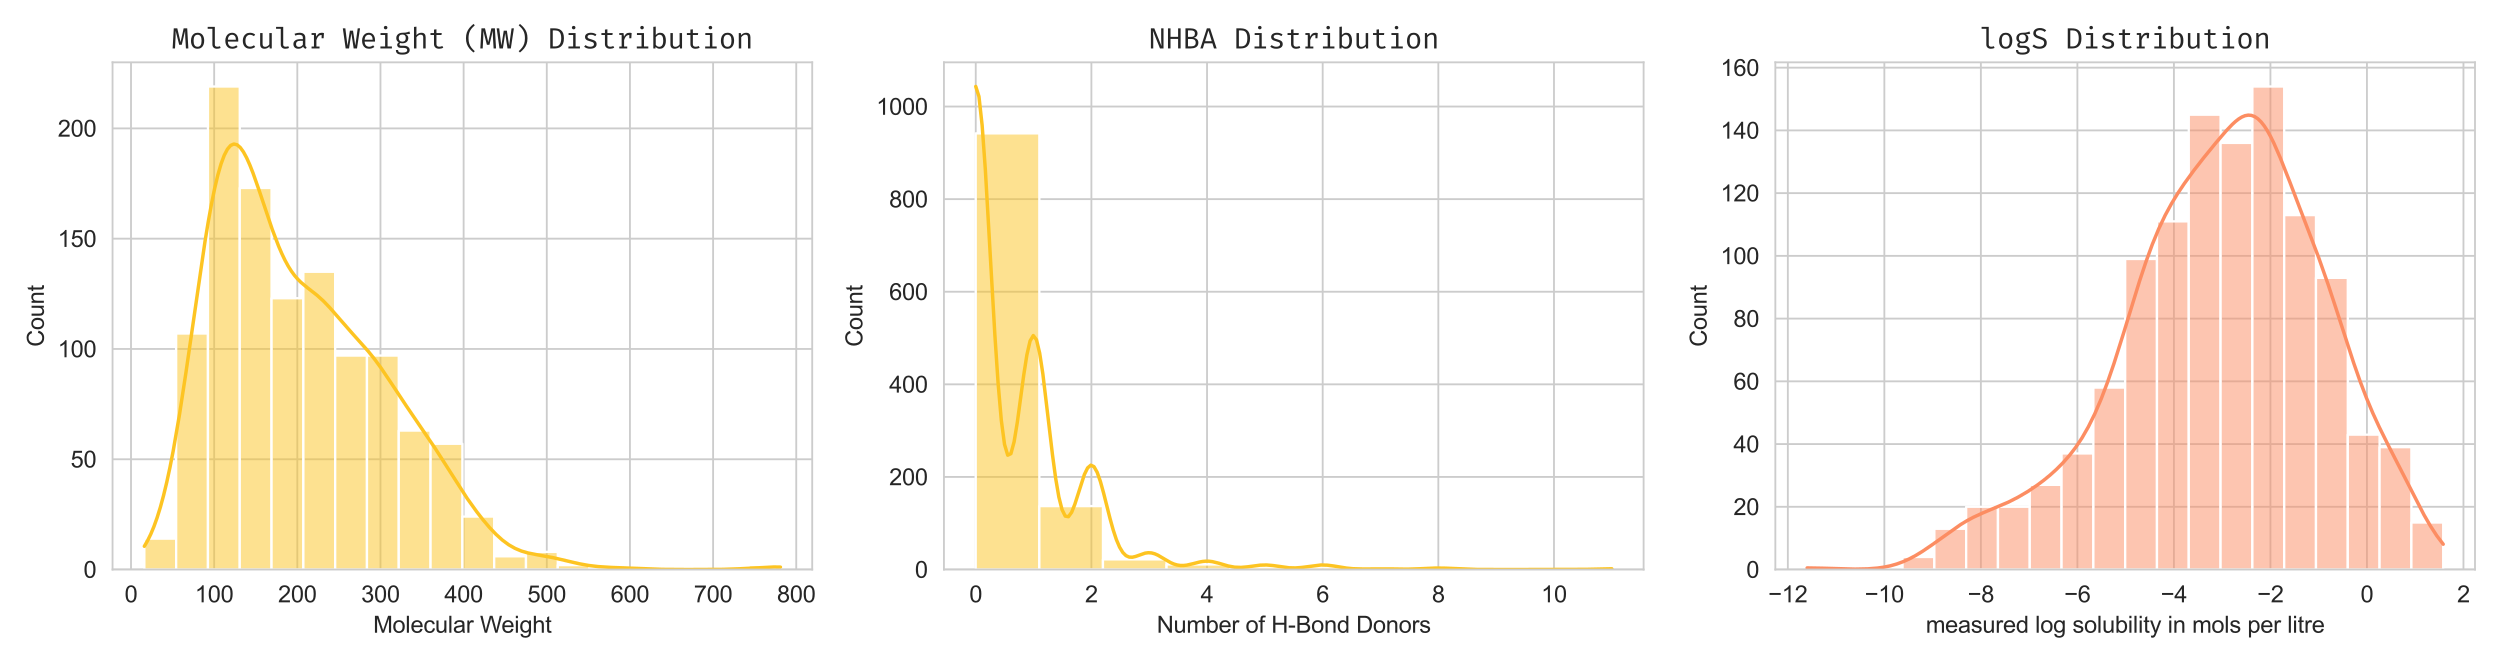 <?xml version="1.0" encoding="utf-8" standalone="no"?>
<!DOCTYPE svg PUBLIC "-//W3C//DTD SVG 1.1//EN"
  "http://www.w3.org/Graphics/SVG/1.1/DTD/svg11.dtd">
<svg xmlns:xlink="http://www.w3.org/1999/xlink" width="1080pt" height="288pt" viewBox="0 0 1080 288" xmlns="http://www.w3.org/2000/svg" version="1.1">
 <defs>
  <style type="text/css">*{stroke-linejoin: round; stroke-linecap: butt}</style>
 </defs>
 <g id="figure_1">
  <g id="patch_1">
   <path d="M 0 288 
L 1080 288 
L 1080 0 
L 0 0 
z
" style="fill: #ffffff"/>
  </g>
  <g id="axes_1">
   <g id="patch_2">
    <path d="M 48.62 246.04 
L 350.874 246.04 
L 350.874 26.925 
L 48.62 26.925 
z
" style="fill: #ffffff"/>
   </g>
   <g id="matplotlib.axis_1">
    <g id="xtick_1">
     <g id="line2d_1">
      <path d="M 56.596 246.04 
L 56.596 26.925 
" clip-path="url(#pc74b68ce37)" style="fill: none; stroke: #cccccc; stroke-width: 0.8; stroke-linecap: round"/>
     </g>
     <g id="text_1">
      <!-- 0 -->
      <g style="fill: #262626" transform="translate(53.815 260.198) scale(0.1 -0.1)">
       <defs>
        <path id="ArialMT-30" d="M 266 2259 
Q 266 3072 433 3567 
Q 600 4063 929 4331 
Q 1259 4600 1759 4600 
Q 2128 4600 2406 4451 
Q 2684 4303 2865 4023 
Q 3047 3744 3150 3342 
Q 3253 2941 3253 2259 
Q 3253 1453 3087 958 
Q 2922 463 2592 192 
Q 2263 -78 1759 -78 
Q 1097 -78 719 397 
Q 266 969 266 2259 
z
M 844 2259 
Q 844 1131 1108 757 
Q 1372 384 1759 384 
Q 2147 384 2411 759 
Q 2675 1134 2675 2259 
Q 2675 3391 2411 3762 
Q 2147 4134 1753 4134 
Q 1366 4134 1134 3806 
Q 844 3388 844 2259 
z
" transform="scale(0.016)"/>
       </defs>
       <use xlink:href="#ArialMT-30"/>
      </g>
     </g>
    </g>
    <g id="xtick_2">
     <g id="line2d_2">
      <path d="M 92.519 246.04 
L 92.519 26.925 
" clip-path="url(#pc74b68ce37)" style="fill: none; stroke: #cccccc; stroke-width: 0.8; stroke-linecap: round"/>
     </g>
     <g id="text_2">
      <!-- 100 -->
      <g style="fill: #262626" transform="translate(84.177 260.198) scale(0.1 -0.1)">
       <defs>
        <path id="ArialMT-31" d="M 2384 0 
L 1822 0 
L 1822 3584 
Q 1619 3391 1289 3197 
Q 959 3003 697 2906 
L 697 3450 
Q 1169 3672 1522 3987 
Q 1875 4303 2022 4600 
L 2384 4600 
L 2384 0 
z
" transform="scale(0.016)"/>
       </defs>
       <use xlink:href="#ArialMT-31"/>
       <use xlink:href="#ArialMT-30" transform="translate(55.615 0)"/>
       <use xlink:href="#ArialMT-30" transform="translate(111.23 0)"/>
      </g>
     </g>
    </g>
    <g id="xtick_3">
     <g id="line2d_3">
      <path d="M 128.441 246.04 
L 128.441 26.925 
" clip-path="url(#pc74b68ce37)" style="fill: none; stroke: #cccccc; stroke-width: 0.8; stroke-linecap: round"/>
     </g>
     <g id="text_3">
      <!-- 200 -->
      <g style="fill: #262626" transform="translate(120.1 260.198) scale(0.1 -0.1)">
       <defs>
        <path id="ArialMT-32" d="M 3222 541 
L 3222 0 
L 194 0 
Q 188 203 259 391 
Q 375 700 629 1000 
Q 884 1300 1366 1694 
Q 2113 2306 2375 2664 
Q 2638 3022 2638 3341 
Q 2638 3675 2398 3904 
Q 2159 4134 1775 4134 
Q 1369 4134 1125 3890 
Q 881 3647 878 3216 
L 300 3275 
Q 359 3922 746 4261 
Q 1134 4600 1788 4600 
Q 2447 4600 2831 4234 
Q 3216 3869 3216 3328 
Q 3216 3053 3103 2787 
Q 2991 2522 2730 2228 
Q 2469 1934 1863 1422 
Q 1356 997 1212 845 
Q 1069 694 975 541 
L 3222 541 
z
" transform="scale(0.016)"/>
       </defs>
       <use xlink:href="#ArialMT-32"/>
       <use xlink:href="#ArialMT-30" transform="translate(55.615 0)"/>
       <use xlink:href="#ArialMT-30" transform="translate(111.23 0)"/>
      </g>
     </g>
    </g>
    <g id="xtick_4">
     <g id="line2d_4">
      <path d="M 164.364 246.04 
L 164.364 26.925 
" clip-path="url(#pc74b68ce37)" style="fill: none; stroke: #cccccc; stroke-width: 0.8; stroke-linecap: round"/>
     </g>
     <g id="text_4">
      <!-- 300 -->
      <g style="fill: #262626" transform="translate(156.023 260.198) scale(0.1 -0.1)">
       <defs>
        <path id="ArialMT-33" d="M 269 1209 
L 831 1284 
Q 928 806 1161 595 
Q 1394 384 1728 384 
Q 2125 384 2398 659 
Q 2672 934 2672 1341 
Q 2672 1728 2419 1979 
Q 2166 2231 1775 2231 
Q 1616 2231 1378 2169 
L 1441 2663 
Q 1497 2656 1531 2656 
Q 1891 2656 2178 2843 
Q 2466 3031 2466 3422 
Q 2466 3731 2256 3934 
Q 2047 4138 1716 4138 
Q 1388 4138 1169 3931 
Q 950 3725 888 3313 
L 325 3413 
Q 428 3978 793 4289 
Q 1159 4600 1703 4600 
Q 2078 4600 2393 4439 
Q 2709 4278 2876 4000 
Q 3044 3722 3044 3409 
Q 3044 3113 2884 2869 
Q 2725 2625 2413 2481 
Q 2819 2388 3044 2092 
Q 3269 1797 3269 1353 
Q 3269 753 2831 336 
Q 2394 -81 1725 -81 
Q 1122 -81 723 278 
Q 325 638 269 1209 
z
" transform="scale(0.016)"/>
       </defs>
       <use xlink:href="#ArialMT-33"/>
       <use xlink:href="#ArialMT-30" transform="translate(55.615 0)"/>
       <use xlink:href="#ArialMT-30" transform="translate(111.23 0)"/>
      </g>
     </g>
    </g>
    <g id="xtick_5">
     <g id="line2d_5">
      <path d="M 200.287 246.04 
L 200.287 26.925 
" clip-path="url(#pc74b68ce37)" style="fill: none; stroke: #cccccc; stroke-width: 0.8; stroke-linecap: round"/>
     </g>
     <g id="text_5">
      <!-- 400 -->
      <g style="fill: #262626" transform="translate(191.946 260.198) scale(0.1 -0.1)">
       <defs>
        <path id="ArialMT-34" d="M 2069 0 
L 2069 1097 
L 81 1097 
L 81 1613 
L 2172 4581 
L 2631 4581 
L 2631 1613 
L 3250 1613 
L 3250 1097 
L 2631 1097 
L 2631 0 
L 2069 0 
z
M 2069 1613 
L 2069 3678 
L 634 1613 
L 2069 1613 
z
" transform="scale(0.016)"/>
       </defs>
       <use xlink:href="#ArialMT-34"/>
       <use xlink:href="#ArialMT-30" transform="translate(55.615 0)"/>
       <use xlink:href="#ArialMT-30" transform="translate(111.23 0)"/>
      </g>
     </g>
    </g>
    <g id="xtick_6">
     <g id="line2d_6">
      <path d="M 236.21 246.04 
L 236.21 26.925 
" clip-path="url(#pc74b68ce37)" style="fill: none; stroke: #cccccc; stroke-width: 0.8; stroke-linecap: round"/>
     </g>
     <g id="text_6">
      <!-- 500 -->
      <g style="fill: #262626" transform="translate(227.869 260.198) scale(0.1 -0.1)">
       <defs>
        <path id="ArialMT-35" d="M 266 1200 
L 856 1250 
Q 922 819 1161 601 
Q 1400 384 1738 384 
Q 2144 384 2425 690 
Q 2706 997 2706 1503 
Q 2706 1984 2436 2262 
Q 2166 2541 1728 2541 
Q 1456 2541 1237 2417 
Q 1019 2294 894 2097 
L 366 2166 
L 809 4519 
L 3088 4519 
L 3088 3981 
L 1259 3981 
L 1013 2750 
Q 1425 3038 1878 3038 
Q 2478 3038 2890 2622 
Q 3303 2206 3303 1553 
Q 3303 931 2941 478 
Q 2500 -78 1738 -78 
Q 1113 -78 717 272 
Q 322 622 266 1200 
z
" transform="scale(0.016)"/>
       </defs>
       <use xlink:href="#ArialMT-35"/>
       <use xlink:href="#ArialMT-30" transform="translate(55.615 0)"/>
       <use xlink:href="#ArialMT-30" transform="translate(111.23 0)"/>
      </g>
     </g>
    </g>
    <g id="xtick_7">
     <g id="line2d_7">
      <path d="M 272.133 246.04 
L 272.133 26.925 
" clip-path="url(#pc74b68ce37)" style="fill: none; stroke: #cccccc; stroke-width: 0.8; stroke-linecap: round"/>
     </g>
     <g id="text_7">
      <!-- 600 -->
      <g style="fill: #262626" transform="translate(263.792 260.198) scale(0.1 -0.1)">
       <defs>
        <path id="ArialMT-36" d="M 3184 3459 
L 2625 3416 
Q 2550 3747 2413 3897 
Q 2184 4138 1850 4138 
Q 1581 4138 1378 3988 
Q 1113 3794 959 3422 
Q 806 3050 800 2363 
Q 1003 2672 1297 2822 
Q 1591 2972 1913 2972 
Q 2475 2972 2870 2558 
Q 3266 2144 3266 1488 
Q 3266 1056 3080 686 
Q 2894 316 2569 119 
Q 2244 -78 1831 -78 
Q 1128 -78 684 439 
Q 241 956 241 2144 
Q 241 3472 731 4075 
Q 1159 4600 1884 4600 
Q 2425 4600 2770 4297 
Q 3116 3994 3184 3459 
z
M 888 1484 
Q 888 1194 1011 928 
Q 1134 663 1356 523 
Q 1578 384 1822 384 
Q 2178 384 2434 671 
Q 2691 959 2691 1453 
Q 2691 1928 2437 2201 
Q 2184 2475 1800 2475 
Q 1419 2475 1153 2201 
Q 888 1928 888 1484 
z
" transform="scale(0.016)"/>
       </defs>
       <use xlink:href="#ArialMT-36"/>
       <use xlink:href="#ArialMT-30" transform="translate(55.615 0)"/>
       <use xlink:href="#ArialMT-30" transform="translate(111.23 0)"/>
      </g>
     </g>
    </g>
    <g id="xtick_8">
     <g id="line2d_8">
      <path d="M 308.056 246.04 
L 308.056 26.925 
" clip-path="url(#pc74b68ce37)" style="fill: none; stroke: #cccccc; stroke-width: 0.8; stroke-linecap: round"/>
     </g>
     <g id="text_8">
      <!-- 700 -->
      <g style="fill: #262626" transform="translate(299.714 260.198) scale(0.1 -0.1)">
       <defs>
        <path id="ArialMT-37" d="M 303 3981 
L 303 4522 
L 3269 4522 
L 3269 4084 
Q 2831 3619 2401 2847 
Q 1972 2075 1738 1259 
Q 1569 684 1522 0 
L 944 0 
Q 953 541 1156 1306 
Q 1359 2072 1739 2783 
Q 2119 3494 2547 3981 
L 303 3981 
z
" transform="scale(0.016)"/>
       </defs>
       <use xlink:href="#ArialMT-37"/>
       <use xlink:href="#ArialMT-30" transform="translate(55.615 0)"/>
       <use xlink:href="#ArialMT-30" transform="translate(111.23 0)"/>
      </g>
     </g>
    </g>
    <g id="xtick_9">
     <g id="line2d_9">
      <path d="M 343.979 246.04 
L 343.979 26.925 
" clip-path="url(#pc74b68ce37)" style="fill: none; stroke: #cccccc; stroke-width: 0.8; stroke-linecap: round"/>
     </g>
     <g id="text_9">
      <!-- 800 -->
      <g style="fill: #262626" transform="translate(335.637 260.198) scale(0.1 -0.1)">
       <defs>
        <path id="ArialMT-38" d="M 1131 2484 
Q 781 2613 612 2850 
Q 444 3088 444 3419 
Q 444 3919 803 4259 
Q 1163 4600 1759 4600 
Q 2359 4600 2725 4251 
Q 3091 3903 3091 3403 
Q 3091 3084 2923 2848 
Q 2756 2613 2416 2484 
Q 2838 2347 3058 2040 
Q 3278 1734 3278 1309 
Q 3278 722 2862 322 
Q 2447 -78 1769 -78 
Q 1091 -78 675 323 
Q 259 725 259 1325 
Q 259 1772 486 2073 
Q 713 2375 1131 2484 
z
M 1019 3438 
Q 1019 3113 1228 2906 
Q 1438 2700 1772 2700 
Q 2097 2700 2305 2904 
Q 2513 3109 2513 3406 
Q 2513 3716 2298 3927 
Q 2084 4138 1766 4138 
Q 1444 4138 1231 3931 
Q 1019 3725 1019 3438 
z
M 838 1322 
Q 838 1081 952 856 
Q 1066 631 1291 507 
Q 1516 384 1775 384 
Q 2178 384 2440 643 
Q 2703 903 2703 1303 
Q 2703 1709 2433 1975 
Q 2163 2241 1756 2241 
Q 1359 2241 1098 1978 
Q 838 1716 838 1322 
z
" transform="scale(0.016)"/>
       </defs>
       <use xlink:href="#ArialMT-38"/>
       <use xlink:href="#ArialMT-30" transform="translate(55.615 0)"/>
       <use xlink:href="#ArialMT-30" transform="translate(111.23 0)"/>
      </g>
     </g>
    </g>
    <g id="text_10">
     <!-- Molecular Weight -->
     <g style="fill: #262626" transform="translate(161.211 273.343) scale(0.1 -0.1)">
      <defs>
       <path id="ArialMT-4d" d="M 475 0 
L 475 4581 
L 1388 4581 
L 2472 1338 
Q 2622 884 2691 659 
Q 2769 909 2934 1394 
L 4031 4581 
L 4847 4581 
L 4847 0 
L 4263 0 
L 4263 3834 
L 2931 0 
L 2384 0 
L 1059 3900 
L 1059 0 
L 475 0 
z
" transform="scale(0.016)"/>
       <path id="ArialMT-6f" d="M 213 1659 
Q 213 2581 725 3025 
Q 1153 3394 1769 3394 
Q 2453 3394 2887 2945 
Q 3322 2497 3322 1706 
Q 3322 1066 3130 698 
Q 2938 331 2570 128 
Q 2203 -75 1769 -75 
Q 1072 -75 642 372 
Q 213 819 213 1659 
z
M 791 1659 
Q 791 1022 1069 705 
Q 1347 388 1769 388 
Q 2188 388 2466 706 
Q 2744 1025 2744 1678 
Q 2744 2294 2464 2611 
Q 2184 2928 1769 2928 
Q 1347 2928 1069 2612 
Q 791 2297 791 1659 
z
" transform="scale(0.016)"/>
       <path id="ArialMT-6c" d="M 409 0 
L 409 4581 
L 972 4581 
L 972 0 
L 409 0 
z
" transform="scale(0.016)"/>
       <path id="ArialMT-65" d="M 2694 1069 
L 3275 997 
Q 3138 488 2766 206 
Q 2394 -75 1816 -75 
Q 1088 -75 661 373 
Q 234 822 234 1631 
Q 234 2469 665 2931 
Q 1097 3394 1784 3394 
Q 2450 3394 2872 2941 
Q 3294 2488 3294 1666 
Q 3294 1616 3291 1516 
L 816 1516 
Q 847 969 1125 678 
Q 1403 388 1819 388 
Q 2128 388 2347 550 
Q 2566 713 2694 1069 
z
M 847 1978 
L 2700 1978 
Q 2663 2397 2488 2606 
Q 2219 2931 1791 2931 
Q 1403 2931 1139 2672 
Q 875 2413 847 1978 
z
" transform="scale(0.016)"/>
       <path id="ArialMT-63" d="M 2588 1216 
L 3141 1144 
Q 3050 572 2676 248 
Q 2303 -75 1759 -75 
Q 1078 -75 664 370 
Q 250 816 250 1647 
Q 250 2184 428 2587 
Q 606 2991 970 3192 
Q 1334 3394 1763 3394 
Q 2303 3394 2647 3120 
Q 2991 2847 3088 2344 
L 2541 2259 
Q 2463 2594 2264 2762 
Q 2066 2931 1784 2931 
Q 1359 2931 1093 2626 
Q 828 2322 828 1663 
Q 828 994 1084 691 
Q 1341 388 1753 388 
Q 2084 388 2306 591 
Q 2528 794 2588 1216 
z
" transform="scale(0.016)"/>
       <path id="ArialMT-75" d="M 2597 0 
L 2597 488 
Q 2209 -75 1544 -75 
Q 1250 -75 995 37 
Q 741 150 617 320 
Q 494 491 444 738 
Q 409 903 409 1263 
L 409 3319 
L 972 3319 
L 972 1478 
Q 972 1038 1006 884 
Q 1059 663 1231 536 
Q 1403 409 1656 409 
Q 1909 409 2131 539 
Q 2353 669 2445 892 
Q 2538 1116 2538 1541 
L 2538 3319 
L 3100 3319 
L 3100 0 
L 2597 0 
z
" transform="scale(0.016)"/>
       <path id="ArialMT-61" d="M 2588 409 
Q 2275 144 1986 34 
Q 1697 -75 1366 -75 
Q 819 -75 525 192 
Q 231 459 231 875 
Q 231 1119 342 1320 
Q 453 1522 633 1644 
Q 813 1766 1038 1828 
Q 1203 1872 1538 1913 
Q 2219 1994 2541 2106 
Q 2544 2222 2544 2253 
Q 2544 2597 2384 2738 
Q 2169 2928 1744 2928 
Q 1347 2928 1158 2789 
Q 969 2650 878 2297 
L 328 2372 
Q 403 2725 575 2942 
Q 747 3159 1072 3276 
Q 1397 3394 1825 3394 
Q 2250 3394 2515 3294 
Q 2781 3194 2906 3042 
Q 3031 2891 3081 2659 
Q 3109 2516 3109 2141 
L 3109 1391 
Q 3109 606 3145 398 
Q 3181 191 3288 0 
L 2700 0 
Q 2613 175 2588 409 
z
M 2541 1666 
Q 2234 1541 1622 1453 
Q 1275 1403 1131 1340 
Q 988 1278 909 1158 
Q 831 1038 831 891 
Q 831 666 1001 516 
Q 1172 366 1500 366 
Q 1825 366 2078 508 
Q 2331 650 2450 897 
Q 2541 1088 2541 1459 
L 2541 1666 
z
" transform="scale(0.016)"/>
       <path id="ArialMT-72" d="M 416 0 
L 416 3319 
L 922 3319 
L 922 2816 
Q 1116 3169 1280 3281 
Q 1444 3394 1641 3394 
Q 1925 3394 2219 3213 
L 2025 2691 
Q 1819 2813 1613 2813 
Q 1428 2813 1281 2702 
Q 1134 2591 1072 2394 
Q 978 2094 978 1738 
L 978 0 
L 416 0 
z
" transform="scale(0.016)"/>
       <path id="ArialMT-20" transform="scale(0.016)"/>
       <path id="ArialMT-57" d="M 1294 0 
L 78 4581 
L 700 4581 
L 1397 1578 
Q 1509 1106 1591 641 
Q 1766 1375 1797 1488 
L 2669 4581 
L 3400 4581 
L 4056 2263 
Q 4303 1400 4413 641 
Q 4500 1075 4641 1638 
L 5359 4581 
L 5969 4581 
L 4713 0 
L 4128 0 
L 3163 3491 
Q 3041 3928 3019 4028 
Q 2947 3713 2884 3491 
L 1913 0 
L 1294 0 
z
" transform="scale(0.016)"/>
       <path id="ArialMT-69" d="M 425 3934 
L 425 4581 
L 988 4581 
L 988 3934 
L 425 3934 
z
M 425 0 
L 425 3319 
L 988 3319 
L 988 0 
L 425 0 
z
" transform="scale(0.016)"/>
       <path id="ArialMT-67" d="M 319 -275 
L 866 -356 
Q 900 -609 1056 -725 
Q 1266 -881 1628 -881 
Q 2019 -881 2231 -725 
Q 2444 -569 2519 -288 
Q 2563 -116 2559 434 
Q 2191 0 1641 0 
Q 956 0 581 494 
Q 206 988 206 1678 
Q 206 2153 378 2554 
Q 550 2956 876 3175 
Q 1203 3394 1644 3394 
Q 2231 3394 2613 2919 
L 2613 3319 
L 3131 3319 
L 3131 450 
Q 3131 -325 2973 -648 
Q 2816 -972 2473 -1159 
Q 2131 -1347 1631 -1347 
Q 1038 -1347 672 -1080 
Q 306 -813 319 -275 
z
M 784 1719 
Q 784 1066 1043 766 
Q 1303 466 1694 466 
Q 2081 466 2343 764 
Q 2606 1063 2606 1700 
Q 2606 2309 2336 2618 
Q 2066 2928 1684 2928 
Q 1309 2928 1046 2623 
Q 784 2319 784 1719 
z
" transform="scale(0.016)"/>
       <path id="ArialMT-68" d="M 422 0 
L 422 4581 
L 984 4581 
L 984 2938 
Q 1378 3394 1978 3394 
Q 2347 3394 2619 3248 
Q 2891 3103 3008 2847 
Q 3125 2591 3125 2103 
L 3125 0 
L 2563 0 
L 2563 2103 
Q 2563 2525 2380 2717 
Q 2197 2909 1863 2909 
Q 1613 2909 1392 2779 
Q 1172 2650 1078 2428 
Q 984 2206 984 1816 
L 984 0 
L 422 0 
z
" transform="scale(0.016)"/>
       <path id="ArialMT-74" d="M 1650 503 
L 1731 6 
Q 1494 -44 1306 -44 
Q 1000 -44 831 53 
Q 663 150 594 308 
Q 525 466 525 972 
L 525 2881 
L 113 2881 
L 113 3319 
L 525 3319 
L 525 4141 
L 1084 4478 
L 1084 3319 
L 1650 3319 
L 1650 2881 
L 1084 2881 
L 1084 941 
Q 1084 700 1114 631 
Q 1144 563 1211 522 
Q 1278 481 1403 481 
Q 1497 481 1650 503 
z
" transform="scale(0.016)"/>
      </defs>
      <use xlink:href="#ArialMT-4d"/>
      <use xlink:href="#ArialMT-6f" transform="translate(83.301 0)"/>
      <use xlink:href="#ArialMT-6c" transform="translate(138.916 0)"/>
      <use xlink:href="#ArialMT-65" transform="translate(161.133 0)"/>
      <use xlink:href="#ArialMT-63" transform="translate(216.748 0)"/>
      <use xlink:href="#ArialMT-75" transform="translate(266.748 0)"/>
      <use xlink:href="#ArialMT-6c" transform="translate(322.363 0)"/>
      <use xlink:href="#ArialMT-61" transform="translate(344.58 0)"/>
      <use xlink:href="#ArialMT-72" transform="translate(400.195 0)"/>
      <use xlink:href="#ArialMT-20" transform="translate(433.496 0)"/>
      <use xlink:href="#ArialMT-57" transform="translate(461.279 0)"/>
      <use xlink:href="#ArialMT-65" transform="translate(553.914 0)"/>
      <use xlink:href="#ArialMT-69" transform="translate(609.529 0)"/>
      <use xlink:href="#ArialMT-67" transform="translate(631.746 0)"/>
      <use xlink:href="#ArialMT-68" transform="translate(687.361 0)"/>
      <use xlink:href="#ArialMT-74" transform="translate(742.977 0)"/>
     </g>
    </g>
   </g>
   <g id="matplotlib.axis_2">
    <g id="ytick_1">
     <g id="line2d_10">
      <path d="M 48.62 246.04 
L 350.874 246.04 
" clip-path="url(#pc74b68ce37)" style="fill: none; stroke: #cccccc; stroke-width: 0.8; stroke-linecap: round"/>
     </g>
     <g id="text_11">
      <!-- 0 -->
      <g style="fill: #262626" transform="translate(36.059 249.619) scale(0.1 -0.1)">
       <use xlink:href="#ArialMT-30"/>
      </g>
     </g>
    </g>
    <g id="ytick_2">
     <g id="line2d_11">
      <path d="M 48.62 198.396 
L 350.874 198.396 
" clip-path="url(#pc74b68ce37)" style="fill: none; stroke: #cccccc; stroke-width: 0.8; stroke-linecap: round"/>
     </g>
     <g id="text_12">
      <!-- 50 -->
      <g style="fill: #262626" transform="translate(30.498 201.975) scale(0.1 -0.1)">
       <use xlink:href="#ArialMT-35"/>
       <use xlink:href="#ArialMT-30" transform="translate(55.615 0)"/>
      </g>
     </g>
    </g>
    <g id="ytick_3">
     <g id="line2d_12">
      <path d="M 48.62 150.752 
L 350.874 150.752 
" clip-path="url(#pc74b68ce37)" style="fill: none; stroke: #cccccc; stroke-width: 0.8; stroke-linecap: round"/>
     </g>
     <g id="text_13">
      <!-- 100 -->
      <g style="fill: #262626" transform="translate(24.937 154.331) scale(0.1 -0.1)">
       <use xlink:href="#ArialMT-31"/>
       <use xlink:href="#ArialMT-30" transform="translate(55.615 0)"/>
       <use xlink:href="#ArialMT-30" transform="translate(111.23 0)"/>
      </g>
     </g>
    </g>
    <g id="ytick_4">
     <g id="line2d_13">
      <path d="M 48.62 103.108 
L 350.874 103.108 
" clip-path="url(#pc74b68ce37)" style="fill: none; stroke: #cccccc; stroke-width: 0.8; stroke-linecap: round"/>
     </g>
     <g id="text_14">
      <!-- 150 -->
      <g style="fill: #262626" transform="translate(24.937 106.687) scale(0.1 -0.1)">
       <use xlink:href="#ArialMT-31"/>
       <use xlink:href="#ArialMT-35" transform="translate(55.615 0)"/>
       <use xlink:href="#ArialMT-30" transform="translate(111.23 0)"/>
      </g>
     </g>
    </g>
    <g id="ytick_5">
     <g id="line2d_14">
      <path d="M 48.62 55.464 
L 350.874 55.464 
" clip-path="url(#pc74b68ce37)" style="fill: none; stroke: #cccccc; stroke-width: 0.8; stroke-linecap: round"/>
     </g>
     <g id="text_15">
      <!-- 200 -->
      <g style="fill: #262626" transform="translate(24.937 59.043) scale(0.1 -0.1)">
       <use xlink:href="#ArialMT-32"/>
       <use xlink:href="#ArialMT-30" transform="translate(55.615 0)"/>
       <use xlink:href="#ArialMT-30" transform="translate(111.23 0)"/>
      </g>
     </g>
    </g>
    <g id="text_16">
     <!-- Count -->
     <g style="fill: #262626" transform="translate(18.95 149.824) rotate(-90) scale(0.1 -0.1)">
      <defs>
       <path id="ArialMT-43" d="M 3763 1606 
L 4369 1453 
Q 4178 706 3683 314 
Q 3188 -78 2472 -78 
Q 1731 -78 1267 223 
Q 803 525 561 1097 
Q 319 1669 319 2325 
Q 319 3041 592 3573 
Q 866 4106 1370 4382 
Q 1875 4659 2481 4659 
Q 3169 4659 3637 4309 
Q 4106 3959 4291 3325 
L 3694 3184 
Q 3534 3684 3231 3912 
Q 2928 4141 2469 4141 
Q 1941 4141 1586 3887 
Q 1231 3634 1087 3207 
Q 944 2781 944 2328 
Q 944 1744 1114 1308 
Q 1284 872 1643 656 
Q 2003 441 2422 441 
Q 2931 441 3284 734 
Q 3638 1028 3763 1606 
z
" transform="scale(0.016)"/>
       <path id="ArialMT-6e" d="M 422 0 
L 422 3319 
L 928 3319 
L 928 2847 
Q 1294 3394 1984 3394 
Q 2284 3394 2536 3286 
Q 2788 3178 2913 3003 
Q 3038 2828 3088 2588 
Q 3119 2431 3119 2041 
L 3119 0 
L 2556 0 
L 2556 2019 
Q 2556 2363 2490 2533 
Q 2425 2703 2258 2804 
Q 2091 2906 1866 2906 
Q 1506 2906 1245 2678 
Q 984 2450 984 1813 
L 984 0 
L 422 0 
z
" transform="scale(0.016)"/>
      </defs>
      <use xlink:href="#ArialMT-43"/>
      <use xlink:href="#ArialMT-6f" transform="translate(72.217 0)"/>
      <use xlink:href="#ArialMT-75" transform="translate(127.832 0)"/>
      <use xlink:href="#ArialMT-6e" transform="translate(183.447 0)"/>
      <use xlink:href="#ArialMT-74" transform="translate(239.062 0)"/>
     </g>
    </g>
   </g>
   <g id="patch_3">
    <path d="M 62.359 246.04 
L 76.098 246.04 
L 76.098 232.7 
L 62.359 232.7 
z
" clip-path="url(#pc74b68ce37)" style="fill: #fdc422; fill-opacity: 0.5; stroke: #ffffff; stroke-linejoin: miter"/>
   </g>
   <g id="patch_4">
    <path d="M 76.098 246.04 
L 89.836 246.04 
L 89.836 144.082 
L 76.098 144.082 
z
" clip-path="url(#pc74b68ce37)" style="fill: #fdc422; fill-opacity: 0.5; stroke: #ffffff; stroke-linejoin: miter"/>
   </g>
   <g id="patch_5">
    <path d="M 89.836 246.04 
L 103.575 246.04 
L 103.575 37.359 
L 89.836 37.359 
z
" clip-path="url(#pc74b68ce37)" style="fill: #fdc422; fill-opacity: 0.5; stroke: #ffffff; stroke-linejoin: miter"/>
   </g>
   <g id="patch_6">
    <path d="M 103.575 246.04 
L 117.314 246.04 
L 117.314 81.192 
L 103.575 81.192 
z
" clip-path="url(#pc74b68ce37)" style="fill: #fdc422; fill-opacity: 0.5; stroke: #ffffff; stroke-linejoin: miter"/>
   </g>
   <g id="patch_7">
    <path d="M 117.314 246.04 
L 131.053 246.04 
L 131.053 128.836 
L 117.314 128.836 
z
" clip-path="url(#pc74b68ce37)" style="fill: #fdc422; fill-opacity: 0.5; stroke: #ffffff; stroke-linejoin: miter"/>
   </g>
   <g id="patch_8">
    <path d="M 131.053 246.04 
L 144.792 246.04 
L 144.792 117.401 
L 131.053 117.401 
z
" clip-path="url(#pc74b68ce37)" style="fill: #fdc422; fill-opacity: 0.5; stroke: #ffffff; stroke-linejoin: miter"/>
   </g>
   <g id="patch_9">
    <path d="M 144.792 246.04 
L 158.531 246.04 
L 158.531 153.611 
L 144.792 153.611 
z
" clip-path="url(#pc74b68ce37)" style="fill: #fdc422; fill-opacity: 0.5; stroke: #ffffff; stroke-linejoin: miter"/>
   </g>
   <g id="patch_10">
    <path d="M 158.531 246.04 
L 172.269 246.04 
L 172.269 153.611 
L 158.531 153.611 
z
" clip-path="url(#pc74b68ce37)" style="fill: #fdc422; fill-opacity: 0.5; stroke: #ffffff; stroke-linejoin: miter"/>
   </g>
   <g id="patch_11">
    <path d="M 172.269 246.04 
L 186.008 246.04 
L 186.008 186.008 
L 172.269 186.008 
z
" clip-path="url(#pc74b68ce37)" style="fill: #fdc422; fill-opacity: 0.5; stroke: #ffffff; stroke-linejoin: miter"/>
   </g>
   <g id="patch_12">
    <path d="M 186.008 246.04 
L 199.747 246.04 
L 199.747 191.726 
L 186.008 191.726 
z
" clip-path="url(#pc74b68ce37)" style="fill: #fdc422; fill-opacity: 0.5; stroke: #ffffff; stroke-linejoin: miter"/>
   </g>
   <g id="patch_13">
    <path d="M 199.747 246.04 
L 213.486 246.04 
L 213.486 223.171 
L 199.747 223.171 
z
" clip-path="url(#pc74b68ce37)" style="fill: #fdc422; fill-opacity: 0.5; stroke: #ffffff; stroke-linejoin: miter"/>
   </g>
   <g id="patch_14">
    <path d="M 213.486 246.04 
L 227.225 246.04 
L 227.225 240.323 
L 213.486 240.323 
z
" clip-path="url(#pc74b68ce37)" style="fill: #fdc422; fill-opacity: 0.5; stroke: #ffffff; stroke-linejoin: miter"/>
   </g>
   <g id="patch_15">
    <path d="M 227.225 246.04 
L 240.963 246.04 
L 240.963 238.417 
L 227.225 238.417 
z
" clip-path="url(#pc74b68ce37)" style="fill: #fdc422; fill-opacity: 0.5; stroke: #ffffff; stroke-linejoin: miter"/>
   </g>
   <g id="patch_16">
    <path d="M 240.963 246.04 
L 254.702 246.04 
L 254.702 244.134 
L 240.963 244.134 
z
" clip-path="url(#pc74b68ce37)" style="fill: #fdc422; fill-opacity: 0.5; stroke: #ffffff; stroke-linejoin: miter"/>
   </g>
   <g id="patch_17">
    <path d="M 254.702 246.04 
L 268.441 246.04 
L 268.441 245.087 
L 254.702 245.087 
z
" clip-path="url(#pc74b68ce37)" style="fill: #fdc422; fill-opacity: 0.5; stroke: #ffffff; stroke-linejoin: miter"/>
   </g>
   <g id="patch_18">
    <path d="M 268.441 246.04 
L 282.18 246.04 
L 282.18 246.04 
L 268.441 246.04 
z
" clip-path="url(#pc74b68ce37)" style="fill: #fdc422; fill-opacity: 0.5; stroke: #ffffff; stroke-linejoin: miter"/>
   </g>
   <g id="patch_19">
    <path d="M 282.18 246.04 
L 295.919 246.04 
L 295.919 246.04 
L 282.18 246.04 
z
" clip-path="url(#pc74b68ce37)" style="fill: #fdc422; fill-opacity: 0.5; stroke: #ffffff; stroke-linejoin: miter"/>
   </g>
   <g id="patch_20">
    <path d="M 295.919 246.04 
L 309.657 246.04 
L 309.657 246.04 
L 295.919 246.04 
z
" clip-path="url(#pc74b68ce37)" style="fill: #fdc422; fill-opacity: 0.5; stroke: #ffffff; stroke-linejoin: miter"/>
   </g>
   <g id="patch_21">
    <path d="M 309.657 246.04 
L 323.396 246.04 
L 323.396 246.04 
L 309.657 246.04 
z
" clip-path="url(#pc74b68ce37)" style="fill: #fdc422; fill-opacity: 0.5; stroke: #ffffff; stroke-linejoin: miter"/>
   </g>
   <g id="patch_22">
    <path d="M 323.396 246.04 
L 337.135 246.04 
L 337.135 244.134 
L 323.396 244.134 
z
" clip-path="url(#pc74b68ce37)" style="fill: #fdc422; fill-opacity: 0.5; stroke: #ffffff; stroke-linejoin: miter"/>
   </g>
   <g id="line2d_15">
    <path d="M 62.359 235.987 
L 63.74 233.602 
L 65.12 230.778 
L 66.501 227.462 
L 67.882 223.606 
L 69.263 219.163 
L 70.644 214.098 
L 72.024 208.383 
L 73.405 202.005 
L 74.786 194.97 
L 77.547 179.045 
L 80.309 161.058 
L 88.594 104.088 
L 89.975 95.743 
L 91.355 88.133 
L 92.736 81.379 
L 94.117 75.578 
L 95.498 70.798 
L 96.878 67.079 
L 98.259 64.428 
L 99.64 62.823 
L 101.021 62.218 
L 102.402 62.543 
L 103.782 63.712 
L 105.163 65.626 
L 106.544 68.179 
L 107.925 71.262 
L 109.306 74.767 
L 112.067 82.619 
L 117.59 99.034 
L 120.352 106.324 
L 121.733 109.534 
L 123.113 112.412 
L 124.494 114.944 
L 125.875 117.137 
L 127.256 119.013 
L 128.637 120.611 
L 130.017 121.981 
L 132.779 124.282 
L 136.921 127.519 
L 139.683 130.013 
L 142.444 132.884 
L 146.587 137.63 
L 152.11 143.942 
L 159.014 151.677 
L 161.775 155.11 
L 164.537 158.872 
L 168.679 165.008 
L 175.583 175.441 
L 188.01 193.723 
L 201.818 215.314 
L 205.96 221.092 
L 208.722 224.637 
L 211.484 227.892 
L 214.245 230.799 
L 217.007 233.298 
L 219.768 235.341 
L 222.53 236.918 
L 225.291 238.066 
L 228.053 238.871 
L 232.195 239.693 
L 239.099 240.946 
L 244.622 242.24 
L 250.146 243.529 
L 254.288 244.275 
L 258.43 244.769 
L 263.953 245.123 
L 286.046 245.96 
L 297.092 246.036 
L 312.281 245.965 
L 319.185 245.727 
L 334.374 244.943 
L 337.135 244.991 
L 337.135 244.991 
" clip-path="url(#pc74b68ce37)" style="fill: none; stroke: #fdc422; stroke-width: 1.5; stroke-linecap: round"/>
   </g>
   <g id="patch_23">
    <path d="M 48.62 246.04 
L 48.62 26.925 
" style="fill: none; stroke: #cccccc; stroke-width: 0.8; stroke-linejoin: miter; stroke-linecap: square"/>
   </g>
   <g id="patch_24">
    <path d="M 350.874 246.04 
L 350.874 26.925 
" style="fill: none; stroke: #cccccc; stroke-width: 0.8; stroke-linejoin: miter; stroke-linecap: square"/>
   </g>
   <g id="patch_25">
    <path d="M 48.62 246.04 
L 350.874 246.04 
" style="fill: none; stroke: #cccccc; stroke-width: 0.8; stroke-linejoin: miter; stroke-linecap: square"/>
   </g>
   <g id="patch_26">
    <path d="M 48.62 26.925 
L 350.874 26.925 
" style="fill: none; stroke: #cccccc; stroke-width: 0.8; stroke-linejoin: miter; stroke-linecap: square"/>
   </g>
   <g id="text_17">
    <!-- Molecular Weight (MW) Distribution -->
    <g style="fill: #262626" transform="translate(74.191 20.925) scale(0.12 -0.12)">
     <defs>
      <path id="FiraCode-Regular-4d" d="M 3482 4519 
L 3738 0 
L 3190 0 
L 3049 2360 
Q 3033 2675 3024 3003 
Q 3016 3331 3013 3598 
Q 3010 3866 3013 3998 
L 2252 811 
L 1680 811 
L 863 3998 
Q 870 3870 873 3591 
Q 876 3312 873 2980 
Q 870 2649 857 2366 
L 735 0 
L 200 0 
L 456 4519 
L 1251 4519 
L 1982 1424 
L 2681 4519 
L 3482 4519 
z
" transform="scale(0.016)"/>
      <path id="FiraCode-Regular-6f" d="M 1976 3528 
Q 2708 3528 3082 3039 
Q 3456 2550 3456 1730 
Q 3456 1201 3285 794 
Q 3115 387 2783 156 
Q 2452 -75 1969 -75 
Q 1237 -75 860 417 
Q 483 909 483 1723 
Q 483 2255 653 2663 
Q 824 3072 1157 3300 
Q 1490 3528 1976 3528 
z
M 1976 3079 
Q 1529 3079 1301 2747 
Q 1073 2416 1073 1723 
Q 1073 1037 1298 707 
Q 1523 377 1969 377 
Q 2416 377 2640 708 
Q 2865 1040 2865 1730 
Q 2865 2419 2642 2749 
Q 2419 3079 1976 3079 
z
" transform="scale(0.016)"/>
      <path id="FiraCode-Regular-6c" d="M 2005 4848 
L 2005 853 
Q 2005 597 2164 490 
Q 2324 384 2576 384 
Q 2731 384 2873 417 
Q 3016 450 3157 505 
L 3305 102 
Q 3164 33 2955 -21 
Q 2747 -75 2485 -75 
Q 2025 -75 1739 179 
Q 1454 433 1454 883 
L 1454 4411 
L 394 4411 
L 394 4848 
L 2005 4848 
z
" transform="scale(0.016)"/>
      <path id="FiraCode-Regular-65" d="M 1093 1533 
Q 1116 932 1409 658 
Q 1703 384 2104 384 
Q 2370 384 2583 463 
Q 2796 542 3026 696 
L 3285 331 
Q 3046 141 2734 33 
Q 2422 -75 2097 -75 
Q 1592 -75 1239 151 
Q 886 377 700 782 
Q 515 1188 515 1723 
Q 515 2248 700 2655 
Q 886 3062 1226 3295 
Q 1566 3528 2025 3528 
Q 2678 3528 3054 3075 
Q 3430 2622 3430 1835 
Q 3430 1746 3425 1667 
Q 3420 1589 3417 1533 
L 1093 1533 
z
M 2032 3075 
Q 1648 3075 1388 2802 
Q 1129 2530 1096 1959 
L 2898 1959 
Q 2888 2514 2655 2794 
Q 2422 3075 2032 3075 
z
" transform="scale(0.016)"/>
      <path id="FiraCode-Regular-63" d="M 2222 400 
Q 2481 400 2706 484 
Q 2931 568 3121 702 
L 3390 341 
Q 3164 148 2845 36 
Q 2527 -75 2222 -75 
Q 1707 -75 1344 146 
Q 981 368 791 770 
Q 601 1172 601 1713 
Q 601 2232 791 2642 
Q 981 3052 1345 3290 
Q 1710 3528 2229 3528 
Q 2888 3528 3384 3128 
L 3115 2760 
Q 2665 3069 2222 3069 
Q 1776 3069 1487 2732 
Q 1198 2396 1198 1713 
Q 1198 1021 1487 710 
Q 1776 400 2222 400 
z
" transform="scale(0.016)"/>
      <path id="FiraCode-Regular-75" d="M 1211 3456 
L 1211 1008 
Q 1211 666 1352 515 
Q 1493 364 1792 364 
Q 2078 364 2332 526 
Q 2586 689 2727 912 
L 2727 3456 
L 3279 3456 
L 3279 0 
L 2809 0 
L 2764 466 
Q 2560 203 2259 64 
Q 1959 -75 1657 -75 
Q 1155 -75 907 192 
Q 660 459 660 942 
L 660 3456 
L 1211 3456 
z
" transform="scale(0.016)"/>
      <path id="FiraCode-Regular-61" d="M 3134 755 
Q 3134 545 3203 449 
Q 3272 354 3417 312 
L 3282 -75 
Q 3059 -46 2891 67 
Q 2724 181 2649 410 
Q 2462 171 2181 48 
Q 1900 -75 1566 -75 
Q 1047 -75 748 217 
Q 450 509 450 991 
Q 450 1526 866 1811 
Q 1283 2097 2071 2097 
L 2580 2097 
L 2580 2386 
Q 2580 2760 2361 2916 
Q 2143 3072 1756 3072 
Q 1585 3072 1355 3031 
Q 1126 2990 857 2895 
L 712 3312 
Q 1027 3430 1308 3479 
Q 1589 3528 1841 3528 
Q 2485 3528 2809 3226 
Q 3134 2924 3134 2412 
L 3134 755 
z
M 1707 345 
Q 1963 345 2194 474 
Q 2425 604 2580 834 
L 2580 1723 
L 2081 1723 
Q 1510 1723 1275 1526 
Q 1040 1329 1040 998 
Q 1040 345 1707 345 
z
" transform="scale(0.016)"/>
      <path id="FiraCode-Regular-72" d="M 693 0 
L 693 423 
L 1231 423 
L 1231 3033 
L 693 3033 
L 693 3456 
L 1651 3456 
L 1753 2639 
Q 1953 3065 2238 3298 
Q 2524 3531 2993 3531 
Q 3138 3531 3251 3510 
Q 3364 3489 3482 3456 
L 3404 2288 
L 2951 2288 
L 2951 3023 
Q 2937 3023 2921 3023 
Q 2127 3023 1782 1887 
L 1782 423 
L 2485 423 
L 2485 0 
L 693 0 
z
" transform="scale(0.016)"/>
      <path id="FiraCode-Regular-20" transform="scale(0.016)"/>
      <path id="FiraCode-Regular-57" d="M 3909 4519 
L 3220 0 
L 2471 0 
L 1953 3410 
L 1431 0 
L 666 0 
L 30 4519 
L 601 4519 
L 1083 627 
L 1625 3994 
L 2324 3994 
L 2839 627 
L 3381 4519 
L 3909 4519 
z
" transform="scale(0.016)"/>
      <path id="FiraCode-Regular-69" d="M 1969 5074 
Q 2153 5074 2263 4962 
Q 2373 4851 2373 4690 
Q 2373 4523 2263 4409 
Q 2153 4296 1969 4296 
Q 1795 4296 1683 4409 
Q 1572 4523 1572 4690 
Q 1572 4851 1683 4962 
Q 1795 5074 1969 5074 
z
M 2409 3456 
L 2409 437 
L 3384 437 
L 3384 0 
L 791 0 
L 791 437 
L 1858 437 
L 1858 3019 
L 824 3019 
L 824 3456 
L 2409 3456 
z
" transform="scale(0.016)"/>
      <path id="FiraCode-Regular-67" d="M 3469 3824 
L 3640 3305 
Q 3417 3236 3169 3219 
Q 2921 3203 2629 3203 
Q 3230 2928 3230 2334 
Q 3230 1822 2887 1490 
Q 2544 1159 1930 1159 
Q 1756 1159 1639 1175 
Q 1523 1191 1415 1224 
Q 1336 1168 1285 1078 
Q 1234 988 1234 889 
Q 1234 765 1332 683 
Q 1431 601 1697 601 
L 2320 601 
Q 2668 601 2944 476 
Q 3220 351 3380 139 
Q 3541 -72 3541 -338 
Q 3541 -847 3109 -1119 
Q 2678 -1392 1891 -1392 
Q 1339 -1392 1020 -1278 
Q 702 -1165 566 -933 
Q 430 -702 430 -351 
L 929 -351 
Q 929 -551 1007 -682 
Q 1086 -814 1293 -878 
Q 1500 -942 1887 -942 
Q 2458 -942 2720 -799 
Q 2983 -656 2983 -374 
Q 2983 -128 2760 -3 
Q 2537 121 2202 121 
L 1585 121 
Q 1136 121 926 318 
Q 716 515 716 771 
Q 716 1126 1096 1375 
Q 515 1684 515 2330 
Q 515 2681 689 2952 
Q 863 3223 1175 3377 
Q 1487 3531 1894 3531 
Q 2330 3531 2602 3567 
Q 2875 3604 3070 3669 
Q 3266 3735 3469 3824 
z
M 1894 3128 
Q 1477 3128 1278 2901 
Q 1080 2675 1080 2330 
Q 1080 1979 1282 1752 
Q 1484 1526 1907 1526 
Q 2271 1526 2465 1739 
Q 2659 1953 2659 2334 
Q 2659 3128 1894 3128 
z
" transform="scale(0.016)"/>
      <path id="FiraCode-Regular-68" d="M 1211 4900 
L 1211 2983 
Q 1415 3253 1712 3390 
Q 2009 3528 2314 3528 
Q 2819 3528 3052 3259 
Q 3285 2990 3285 2511 
L 3285 0 
L 2734 0 
L 2734 2498 
Q 2734 2809 2589 2952 
Q 2445 3095 2137 3095 
Q 1940 3095 1762 3006 
Q 1585 2918 1444 2786 
Q 1303 2655 1211 2517 
L 1211 0 
L 660 0 
L 660 4841 
L 1211 4900 
z
" transform="scale(0.016)"/>
      <path id="FiraCode-Regular-74" d="M 3404 174 
Q 3226 56 2973 -9 
Q 2721 -75 2478 -75 
Q 1920 -75 1618 217 
Q 1316 509 1316 968 
L 1316 3029 
L 522 3029 
L 522 3456 
L 1316 3456 
L 1316 4240 
L 1868 4306 
L 1868 3456 
L 3062 3456 
L 2997 3029 
L 1868 3029 
L 1868 975 
Q 1868 686 2020 535 
Q 2173 384 2527 384 
Q 2721 384 2885 430 
Q 3049 476 3190 548 
L 3404 174 
z
" transform="scale(0.016)"/>
      <path id="FiraCode-Regular-28" d="M 1395 2297 
Q 1395 1611 1551 1114 
Q 1707 617 2018 207 
Q 2330 -203 2800 -617 
L 2511 -919 
Q 1979 -486 1600 -29 
Q 1221 427 1019 988 
Q 817 1549 817 2297 
Q 817 3046 1019 3607 
Q 1221 4168 1600 4624 
Q 1979 5081 2511 5514 
L 2800 5212 
Q 2445 4897 2181 4593 
Q 1917 4290 1743 3955 
Q 1569 3620 1482 3216 
Q 1395 2813 1395 2297 
z
" transform="scale(0.016)"/>
      <path id="FiraCode-Regular-29" d="M 2544 2297 
Q 2544 2813 2457 3216 
Q 2370 3620 2196 3955 
Q 2022 4290 1757 4593 
Q 1493 4897 1139 5212 
L 1428 5514 
Q 1959 5081 2338 4624 
Q 2718 4168 2919 3607 
Q 3121 3046 3121 2297 
Q 3121 1549 2919 988 
Q 2718 427 2338 -29 
Q 1959 -486 1428 -919 
L 1139 -617 
Q 1608 -203 1920 207 
Q 2232 617 2388 1114 
Q 2544 1611 2544 2297 
z
" transform="scale(0.016)"/>
      <path id="FiraCode-Regular-44" d="M 3627 2281 
Q 3627 1572 3443 1124 
Q 3259 676 2957 431 
Q 2655 187 2295 93 
Q 1936 0 1585 0 
L 548 0 
L 548 4519 
L 1513 4519 
Q 1910 4519 2286 4430 
Q 2662 4342 2965 4104 
Q 3269 3866 3448 3426 
Q 3627 2987 3627 2281 
z
M 3020 2281 
Q 3020 2872 2895 3226 
Q 2770 3581 2566 3758 
Q 2363 3935 2122 3994 
Q 1881 4053 1648 4053 
L 1116 4053 
L 1116 456 
L 1654 456 
Q 1897 456 2140 533 
Q 2383 610 2581 807 
Q 2780 1004 2900 1362 
Q 3020 1720 3020 2281 
z
" transform="scale(0.016)"/>
      <path id="FiraCode-Regular-73" d="M 1835 381 
Q 2235 381 2465 528 
Q 2695 676 2695 929 
Q 2695 1083 2637 1198 
Q 2580 1313 2402 1406 
Q 2225 1500 1858 1592 
Q 1500 1680 1236 1796 
Q 972 1913 825 2100 
Q 679 2288 679 2586 
Q 679 3023 1043 3275 
Q 1408 3528 1992 3528 
Q 2409 3528 2719 3416 
Q 3029 3305 3246 3147 
L 3003 2773 
Q 2809 2908 2571 2995 
Q 2334 3082 1999 3082 
Q 1592 3082 1421 2955 
Q 1251 2829 1251 2629 
Q 1251 2475 1334 2374 
Q 1418 2274 1618 2195 
Q 1818 2117 2169 2022 
Q 2508 1930 2760 1805 
Q 3013 1680 3152 1478 
Q 3292 1277 3292 955 
Q 3292 587 3082 359 
Q 2872 131 2539 28 
Q 2206 -75 1835 -75 
Q 1365 -75 1035 61 
Q 706 197 483 391 
L 798 755 
Q 1001 587 1265 484 
Q 1529 381 1835 381 
z
" transform="scale(0.016)"/>
      <path id="FiraCode-Regular-62" d="M 1211 3006 
Q 1398 3256 1649 3392 
Q 1900 3528 2196 3528 
Q 2659 3528 2944 3305 
Q 3230 3082 3361 2676 
Q 3492 2271 3492 1730 
Q 3492 1208 3336 799 
Q 3180 391 2875 158 
Q 2570 -75 2124 -75 
Q 1523 -75 1182 358 
L 1142 0 
L 660 0 
L 660 4848 
L 1211 4917 
L 1211 3006 
z
M 1992 371 
Q 2425 371 2658 705 
Q 2892 1040 2892 1733 
Q 2892 3085 2078 3085 
Q 1789 3085 1569 2913 
Q 1349 2741 1211 2530 
L 1211 817 
Q 1346 610 1551 490 
Q 1756 371 1992 371 
z
" transform="scale(0.016)"/>
      <path id="FiraCode-Regular-6e" d="M 660 0 
L 660 3456 
L 1129 3456 
L 1172 2977 
Q 1382 3243 1697 3385 
Q 2012 3528 2314 3528 
Q 2823 3528 3054 3259 
Q 3285 2990 3285 2511 
L 3285 0 
L 2734 0 
L 2734 2104 
Q 2734 2458 2694 2674 
Q 2655 2891 2529 2993 
Q 2403 3095 2143 3095 
Q 1940 3095 1761 3006 
Q 1582 2918 1442 2785 
Q 1303 2652 1211 2517 
L 1211 0 
L 660 0 
z
" transform="scale(0.016)"/>
     </defs>
     <use xlink:href="#FiraCode-Regular-4d"/>
     <use xlink:href="#FiraCode-Regular-6f" transform="translate(61.538 0)"/>
     <use xlink:href="#FiraCode-Regular-6c" transform="translate(123.077 0)"/>
     <use xlink:href="#FiraCode-Regular-65" transform="translate(184.615 0)"/>
     <use xlink:href="#FiraCode-Regular-63" transform="translate(246.154 0)"/>
     <use xlink:href="#FiraCode-Regular-75" transform="translate(307.692 0)"/>
     <use xlink:href="#FiraCode-Regular-6c" transform="translate(369.231 0)"/>
     <use xlink:href="#FiraCode-Regular-61" transform="translate(430.769 0)"/>
     <use xlink:href="#FiraCode-Regular-72" transform="translate(492.308 0)"/>
     <use xlink:href="#FiraCode-Regular-20" transform="translate(553.846 0)"/>
     <use xlink:href="#FiraCode-Regular-57" transform="translate(615.385 0)"/>
     <use xlink:href="#FiraCode-Regular-65" transform="translate(676.923 0)"/>
     <use xlink:href="#FiraCode-Regular-69" transform="translate(738.461 0)"/>
     <use xlink:href="#FiraCode-Regular-67" transform="translate(800 0)"/>
     <use xlink:href="#FiraCode-Regular-68" transform="translate(861.538 0)"/>
     <use xlink:href="#FiraCode-Regular-74" transform="translate(923.077 0)"/>
     <use xlink:href="#FiraCode-Regular-20" transform="translate(984.615 0)"/>
     <use xlink:href="#FiraCode-Regular-28" transform="translate(1046.154 0)"/>
     <use xlink:href="#FiraCode-Regular-4d" transform="translate(1107.692 0)"/>
     <use xlink:href="#FiraCode-Regular-57" transform="translate(1169.231 0)"/>
     <use xlink:href="#FiraCode-Regular-29" transform="translate(1230.769 0)"/>
     <use xlink:href="#FiraCode-Regular-20" transform="translate(1292.307 0)"/>
     <use xlink:href="#FiraCode-Regular-44" transform="translate(1353.846 0)"/>
     <use xlink:href="#FiraCode-Regular-69" transform="translate(1415.384 0)"/>
     <use xlink:href="#FiraCode-Regular-73" transform="translate(1476.923 0)"/>
     <use xlink:href="#FiraCode-Regular-74" transform="translate(1538.461 0)"/>
     <use xlink:href="#FiraCode-Regular-72" transform="translate(1600 0)"/>
     <use xlink:href="#FiraCode-Regular-69" transform="translate(1661.538 0)"/>
     <use xlink:href="#FiraCode-Regular-62" transform="translate(1723.077 0)"/>
     <use xlink:href="#FiraCode-Regular-75" transform="translate(1784.615 0)"/>
     <use xlink:href="#FiraCode-Regular-74" transform="translate(1846.154 0)"/>
     <use xlink:href="#FiraCode-Regular-69" transform="translate(1907.692 0)"/>
     <use xlink:href="#FiraCode-Regular-6f" transform="translate(1969.23 0)"/>
     <use xlink:href="#FiraCode-Regular-6e" transform="translate(2030.769 0)"/>
    </g>
   </g>
  </g>
  <g id="axes_2">
   <g id="patch_27">
    <path d="M 407.783 246.04 
L 710.037 246.04 
L 710.037 26.925 
L 407.783 26.925 
z
" style="fill: #ffffff"/>
   </g>
   <g id="matplotlib.axis_3">
    <g id="xtick_10">
     <g id="line2d_16">
      <path d="M 421.522 246.04 
L 421.522 26.925 
" clip-path="url(#p8ddc1b61aa)" style="fill: none; stroke: #cccccc; stroke-width: 0.8; stroke-linecap: round"/>
     </g>
     <g id="text_18">
      <!-- 0 -->
      <g style="fill: #262626" transform="translate(418.741 260.198) scale(0.1 -0.1)">
       <use xlink:href="#ArialMT-30"/>
      </g>
     </g>
    </g>
    <g id="xtick_11">
     <g id="line2d_17">
      <path d="M 471.481 246.04 
L 471.481 26.925 
" clip-path="url(#p8ddc1b61aa)" style="fill: none; stroke: #cccccc; stroke-width: 0.8; stroke-linecap: round"/>
     </g>
     <g id="text_19">
      <!-- 2 -->
      <g style="fill: #262626" transform="translate(468.701 260.198) scale(0.1 -0.1)">
       <use xlink:href="#ArialMT-32"/>
      </g>
     </g>
    </g>
    <g id="xtick_12">
     <g id="line2d_18">
      <path d="M 521.441 246.04 
L 521.441 26.925 
" clip-path="url(#p8ddc1b61aa)" style="fill: none; stroke: #cccccc; stroke-width: 0.8; stroke-linecap: round"/>
     </g>
     <g id="text_20">
      <!-- 4 -->
      <g style="fill: #262626" transform="translate(518.66 260.198) scale(0.1 -0.1)">
       <use xlink:href="#ArialMT-34"/>
      </g>
     </g>
    </g>
    <g id="xtick_13">
     <g id="line2d_19">
      <path d="M 571.4 246.04 
L 571.4 26.925 
" clip-path="url(#p8ddc1b61aa)" style="fill: none; stroke: #cccccc; stroke-width: 0.8; stroke-linecap: round"/>
     </g>
     <g id="text_21">
      <!-- 6 -->
      <g style="fill: #262626" transform="translate(568.619 260.198) scale(0.1 -0.1)">
       <use xlink:href="#ArialMT-36"/>
      </g>
     </g>
    </g>
    <g id="xtick_14">
     <g id="line2d_20">
      <path d="M 621.359 246.04 
L 621.359 26.925 
" clip-path="url(#p8ddc1b61aa)" style="fill: none; stroke: #cccccc; stroke-width: 0.8; stroke-linecap: round"/>
     </g>
     <g id="text_22">
      <!-- 8 -->
      <g style="fill: #262626" transform="translate(618.579 260.198) scale(0.1 -0.1)">
       <use xlink:href="#ArialMT-38"/>
      </g>
     </g>
    </g>
    <g id="xtick_15">
     <g id="line2d_21">
      <path d="M 671.318 246.04 
L 671.318 26.925 
" clip-path="url(#p8ddc1b61aa)" style="fill: none; stroke: #cccccc; stroke-width: 0.8; stroke-linecap: round"/>
     </g>
     <g id="text_23">
      <!-- 10 -->
      <g style="fill: #262626" transform="translate(665.758 260.198) scale(0.1 -0.1)">
       <use xlink:href="#ArialMT-31"/>
       <use xlink:href="#ArialMT-30" transform="translate(55.615 0)"/>
      </g>
     </g>
    </g>
    <g id="text_24">
     <!-- Number of H-Bond Donors -->
     <g style="fill: #262626" transform="translate(499.722 273.343) scale(0.1 -0.1)">
      <defs>
       <path id="ArialMT-4e" d="M 488 0 
L 488 4581 
L 1109 4581 
L 3516 984 
L 3516 4581 
L 4097 4581 
L 4097 0 
L 3475 0 
L 1069 3600 
L 1069 0 
L 488 0 
z
" transform="scale(0.016)"/>
       <path id="ArialMT-6d" d="M 422 0 
L 422 3319 
L 925 3319 
L 925 2853 
Q 1081 3097 1340 3245 
Q 1600 3394 1931 3394 
Q 2300 3394 2536 3241 
Q 2772 3088 2869 2813 
Q 3263 3394 3894 3394 
Q 4388 3394 4653 3120 
Q 4919 2847 4919 2278 
L 4919 0 
L 4359 0 
L 4359 2091 
Q 4359 2428 4304 2576 
Q 4250 2725 4106 2815 
Q 3963 2906 3769 2906 
Q 3419 2906 3187 2673 
Q 2956 2441 2956 1928 
L 2956 0 
L 2394 0 
L 2394 2156 
Q 2394 2531 2256 2718 
Q 2119 2906 1806 2906 
Q 1569 2906 1367 2781 
Q 1166 2656 1075 2415 
Q 984 2175 984 1722 
L 984 0 
L 422 0 
z
" transform="scale(0.016)"/>
       <path id="ArialMT-62" d="M 941 0 
L 419 0 
L 419 4581 
L 981 4581 
L 981 2947 
Q 1338 3394 1891 3394 
Q 2197 3394 2470 3270 
Q 2744 3147 2920 2923 
Q 3097 2700 3197 2384 
Q 3297 2069 3297 1709 
Q 3297 856 2875 390 
Q 2453 -75 1863 -75 
Q 1275 -75 941 416 
L 941 0 
z
M 934 1684 
Q 934 1088 1097 822 
Q 1363 388 1816 388 
Q 2184 388 2453 708 
Q 2722 1028 2722 1663 
Q 2722 2313 2464 2622 
Q 2206 2931 1841 2931 
Q 1472 2931 1203 2611 
Q 934 2291 934 1684 
z
" transform="scale(0.016)"/>
       <path id="ArialMT-66" d="M 556 0 
L 556 2881 
L 59 2881 
L 59 3319 
L 556 3319 
L 556 3672 
Q 556 4006 616 4169 
Q 697 4388 901 4523 
Q 1106 4659 1475 4659 
Q 1713 4659 2000 4603 
L 1916 4113 
Q 1741 4144 1584 4144 
Q 1328 4144 1222 4034 
Q 1116 3925 1116 3625 
L 1116 3319 
L 1763 3319 
L 1763 2881 
L 1116 2881 
L 1116 0 
L 556 0 
z
" transform="scale(0.016)"/>
       <path id="ArialMT-48" d="M 513 0 
L 513 4581 
L 1119 4581 
L 1119 2700 
L 3500 2700 
L 3500 4581 
L 4106 4581 
L 4106 0 
L 3500 0 
L 3500 2159 
L 1119 2159 
L 1119 0 
L 513 0 
z
" transform="scale(0.016)"/>
       <path id="ArialMT-2d" d="M 203 1375 
L 203 1941 
L 1931 1941 
L 1931 1375 
L 203 1375 
z
" transform="scale(0.016)"/>
       <path id="ArialMT-42" d="M 469 0 
L 469 4581 
L 2188 4581 
Q 2713 4581 3030 4442 
Q 3347 4303 3526 4014 
Q 3706 3725 3706 3409 
Q 3706 3116 3547 2856 
Q 3388 2597 3066 2438 
Q 3481 2316 3704 2022 
Q 3928 1728 3928 1328 
Q 3928 1006 3792 729 
Q 3656 453 3456 303 
Q 3256 153 2954 76 
Q 2653 0 2216 0 
L 469 0 
z
M 1075 2656 
L 2066 2656 
Q 2469 2656 2644 2709 
Q 2875 2778 2992 2937 
Q 3109 3097 3109 3338 
Q 3109 3566 3000 3739 
Q 2891 3913 2687 3977 
Q 2484 4041 1991 4041 
L 1075 4041 
L 1075 2656 
z
M 1075 541 
L 2216 541 
Q 2509 541 2628 563 
Q 2838 600 2978 687 
Q 3119 775 3209 942 
Q 3300 1109 3300 1328 
Q 3300 1584 3169 1773 
Q 3038 1963 2805 2039 
Q 2572 2116 2134 2116 
L 1075 2116 
L 1075 541 
z
" transform="scale(0.016)"/>
       <path id="ArialMT-64" d="M 2575 0 
L 2575 419 
Q 2259 -75 1647 -75 
Q 1250 -75 917 144 
Q 584 363 401 755 
Q 219 1147 219 1656 
Q 219 2153 384 2558 
Q 550 2963 881 3178 
Q 1213 3394 1622 3394 
Q 1922 3394 2156 3267 
Q 2391 3141 2538 2938 
L 2538 4581 
L 3097 4581 
L 3097 0 
L 2575 0 
z
M 797 1656 
Q 797 1019 1065 703 
Q 1334 388 1700 388 
Q 2069 388 2326 689 
Q 2584 991 2584 1609 
Q 2584 2291 2321 2609 
Q 2059 2928 1675 2928 
Q 1300 2928 1048 2622 
Q 797 2316 797 1656 
z
" transform="scale(0.016)"/>
       <path id="ArialMT-44" d="M 494 0 
L 494 4581 
L 2072 4581 
Q 2606 4581 2888 4516 
Q 3281 4425 3559 4188 
Q 3922 3881 4101 3404 
Q 4281 2928 4281 2316 
Q 4281 1794 4159 1391 
Q 4038 988 3847 723 
Q 3656 459 3429 307 
Q 3203 156 2883 78 
Q 2563 0 2147 0 
L 494 0 
z
M 1100 541 
L 2078 541 
Q 2531 541 2789 625 
Q 3047 709 3200 863 
Q 3416 1078 3536 1442 
Q 3656 1806 3656 2325 
Q 3656 3044 3420 3430 
Q 3184 3816 2847 3947 
Q 2603 4041 2063 4041 
L 1100 4041 
L 1100 541 
z
" transform="scale(0.016)"/>
       <path id="ArialMT-73" d="M 197 991 
L 753 1078 
Q 800 744 1014 566 
Q 1228 388 1613 388 
Q 2000 388 2187 545 
Q 2375 703 2375 916 
Q 2375 1106 2209 1216 
Q 2094 1291 1634 1406 
Q 1016 1563 777 1677 
Q 538 1791 414 1992 
Q 291 2194 291 2438 
Q 291 2659 392 2848 
Q 494 3038 669 3163 
Q 800 3259 1026 3326 
Q 1253 3394 1513 3394 
Q 1903 3394 2198 3281 
Q 2494 3169 2634 2976 
Q 2775 2784 2828 2463 
L 2278 2388 
Q 2241 2644 2061 2787 
Q 1881 2931 1553 2931 
Q 1166 2931 1000 2803 
Q 834 2675 834 2503 
Q 834 2394 903 2306 
Q 972 2216 1119 2156 
Q 1203 2125 1616 2013 
Q 2213 1853 2448 1751 
Q 2684 1650 2818 1456 
Q 2953 1263 2953 975 
Q 2953 694 2789 445 
Q 2625 197 2315 61 
Q 2006 -75 1616 -75 
Q 969 -75 630 194 
Q 291 463 197 991 
z
" transform="scale(0.016)"/>
      </defs>
      <use xlink:href="#ArialMT-4e"/>
      <use xlink:href="#ArialMT-75" transform="translate(72.217 0)"/>
      <use xlink:href="#ArialMT-6d" transform="translate(127.832 0)"/>
      <use xlink:href="#ArialMT-62" transform="translate(211.133 0)"/>
      <use xlink:href="#ArialMT-65" transform="translate(266.748 0)"/>
      <use xlink:href="#ArialMT-72" transform="translate(322.363 0)"/>
      <use xlink:href="#ArialMT-20" transform="translate(355.664 0)"/>
      <use xlink:href="#ArialMT-6f" transform="translate(383.447 0)"/>
      <use xlink:href="#ArialMT-66" transform="translate(439.062 0)"/>
      <use xlink:href="#ArialMT-20" transform="translate(466.846 0)"/>
      <use xlink:href="#ArialMT-48" transform="translate(494.629 0)"/>
      <use xlink:href="#ArialMT-2d" transform="translate(566.846 0)"/>
      <use xlink:href="#ArialMT-42" transform="translate(600.146 0)"/>
      <use xlink:href="#ArialMT-6f" transform="translate(666.846 0)"/>
      <use xlink:href="#ArialMT-6e" transform="translate(722.461 0)"/>
      <use xlink:href="#ArialMT-64" transform="translate(778.076 0)"/>
      <use xlink:href="#ArialMT-20" transform="translate(833.691 0)"/>
      <use xlink:href="#ArialMT-44" transform="translate(861.475 0)"/>
      <use xlink:href="#ArialMT-6f" transform="translate(933.691 0)"/>
      <use xlink:href="#ArialMT-6e" transform="translate(989.307 0)"/>
      <use xlink:href="#ArialMT-6f" transform="translate(1044.922 0)"/>
      <use xlink:href="#ArialMT-72" transform="translate(1100.537 0)"/>
      <use xlink:href="#ArialMT-73" transform="translate(1133.838 0)"/>
     </g>
    </g>
   </g>
   <g id="matplotlib.axis_4">
    <g id="ytick_6">
     <g id="line2d_22">
      <path d="M 407.783 246.04 
L 710.037 246.04 
" clip-path="url(#p8ddc1b61aa)" style="fill: none; stroke: #cccccc; stroke-width: 0.8; stroke-linecap: round"/>
     </g>
     <g id="text_25">
      <!-- 0 -->
      <g style="fill: #262626" transform="translate(395.222 249.619) scale(0.1 -0.1)">
       <use xlink:href="#ArialMT-30"/>
      </g>
     </g>
    </g>
    <g id="ytick_7">
     <g id="line2d_23">
      <path d="M 407.783 206.036 
L 710.037 206.036 
" clip-path="url(#p8ddc1b61aa)" style="fill: none; stroke: #cccccc; stroke-width: 0.8; stroke-linecap: round"/>
     </g>
     <g id="text_26">
      <!-- 200 -->
      <g style="fill: #262626" transform="translate(384.1 209.615) scale(0.1 -0.1)">
       <use xlink:href="#ArialMT-32"/>
       <use xlink:href="#ArialMT-30" transform="translate(55.615 0)"/>
       <use xlink:href="#ArialMT-30" transform="translate(111.23 0)"/>
      </g>
     </g>
    </g>
    <g id="ytick_8">
     <g id="line2d_24">
      <path d="M 407.783 166.032 
L 710.037 166.032 
" clip-path="url(#p8ddc1b61aa)" style="fill: none; stroke: #cccccc; stroke-width: 0.8; stroke-linecap: round"/>
     </g>
     <g id="text_27">
      <!-- 400 -->
      <g style="fill: #262626" transform="translate(384.1 169.611) scale(0.1 -0.1)">
       <use xlink:href="#ArialMT-34"/>
       <use xlink:href="#ArialMT-30" transform="translate(55.615 0)"/>
       <use xlink:href="#ArialMT-30" transform="translate(111.23 0)"/>
      </g>
     </g>
    </g>
    <g id="ytick_9">
     <g id="line2d_25">
      <path d="M 407.783 126.029 
L 710.037 126.029 
" clip-path="url(#p8ddc1b61aa)" style="fill: none; stroke: #cccccc; stroke-width: 0.8; stroke-linecap: round"/>
     </g>
     <g id="text_28">
      <!-- 600 -->
      <g style="fill: #262626" transform="translate(384.1 129.607) scale(0.1 -0.1)">
       <use xlink:href="#ArialMT-36"/>
       <use xlink:href="#ArialMT-30" transform="translate(55.615 0)"/>
       <use xlink:href="#ArialMT-30" transform="translate(111.23 0)"/>
      </g>
     </g>
    </g>
    <g id="ytick_10">
     <g id="line2d_26">
      <path d="M 407.783 86.025 
L 710.037 86.025 
" clip-path="url(#p8ddc1b61aa)" style="fill: none; stroke: #cccccc; stroke-width: 0.8; stroke-linecap: round"/>
     </g>
     <g id="text_29">
      <!-- 800 -->
      <g style="fill: #262626" transform="translate(384.1 89.604) scale(0.1 -0.1)">
       <use xlink:href="#ArialMT-38"/>
       <use xlink:href="#ArialMT-30" transform="translate(55.615 0)"/>
       <use xlink:href="#ArialMT-30" transform="translate(111.23 0)"/>
      </g>
     </g>
    </g>
    <g id="ytick_11">
     <g id="line2d_27">
      <path d="M 407.783 46.021 
L 710.037 46.021 
" clip-path="url(#p8ddc1b61aa)" style="fill: none; stroke: #cccccc; stroke-width: 0.8; stroke-linecap: round"/>
     </g>
     <g id="text_30">
      <!-- 1000 -->
      <g style="fill: #262626" transform="translate(378.539 49.6) scale(0.1 -0.1)">
       <use xlink:href="#ArialMT-31"/>
       <use xlink:href="#ArialMT-30" transform="translate(55.615 0)"/>
       <use xlink:href="#ArialMT-30" transform="translate(111.23 0)"/>
       <use xlink:href="#ArialMT-30" transform="translate(166.846 0)"/>
      </g>
     </g>
    </g>
    <g id="text_31">
     <!-- Count -->
     <g style="fill: #262626" transform="translate(372.552 149.824) rotate(-90) scale(0.1 -0.1)">
      <use xlink:href="#ArialMT-43"/>
      <use xlink:href="#ArialMT-6f" transform="translate(72.217 0)"/>
      <use xlink:href="#ArialMT-75" transform="translate(127.832 0)"/>
      <use xlink:href="#ArialMT-6e" transform="translate(183.447 0)"/>
      <use xlink:href="#ArialMT-74" transform="translate(239.062 0)"/>
     </g>
    </g>
   </g>
   <g id="patch_28">
    <path d="M 421.522 246.04 
L 448.999 246.04 
L 448.999 57.622 
L 421.522 57.622 
z
" clip-path="url(#p8ddc1b61aa)" style="fill: #fdc422; fill-opacity: 0.5; stroke: #ffffff; stroke-linejoin: miter"/>
   </g>
   <g id="patch_29">
    <path d="M 448.999 246.04 
L 476.477 246.04 
L 476.477 218.637 
L 448.999 218.637 
z
" clip-path="url(#p8ddc1b61aa)" style="fill: #fdc422; fill-opacity: 0.5; stroke: #ffffff; stroke-linejoin: miter"/>
   </g>
   <g id="patch_30">
    <path d="M 476.477 246.04 
L 503.955 246.04 
L 503.955 241.64 
L 476.477 241.64 
z
" clip-path="url(#p8ddc1b61aa)" style="fill: #fdc422; fill-opacity: 0.5; stroke: #ffffff; stroke-linejoin: miter"/>
   </g>
   <g id="patch_31">
    <path d="M 503.955 246.04 
L 531.432 246.04 
L 531.432 243.84 
L 503.955 243.84 
z
" clip-path="url(#p8ddc1b61aa)" style="fill: #fdc422; fill-opacity: 0.5; stroke: #ffffff; stroke-linejoin: miter"/>
   </g>
   <g id="patch_32">
    <path d="M 531.432 246.04 
L 558.91 246.04 
L 558.91 244.84 
L 531.432 244.84 
z
" clip-path="url(#p8ddc1b61aa)" style="fill: #fdc422; fill-opacity: 0.5; stroke: #ffffff; stroke-linejoin: miter"/>
   </g>
   <g id="patch_33">
    <path d="M 558.91 246.04 
L 586.388 246.04 
L 586.388 244.84 
L 558.91 244.84 
z
" clip-path="url(#p8ddc1b61aa)" style="fill: #fdc422; fill-opacity: 0.5; stroke: #ffffff; stroke-linejoin: miter"/>
   </g>
   <g id="patch_34">
    <path d="M 586.388 246.04 
L 613.865 246.04 
L 613.865 245.84 
L 586.388 245.84 
z
" clip-path="url(#p8ddc1b61aa)" style="fill: #fdc422; fill-opacity: 0.5; stroke: #ffffff; stroke-linejoin: miter"/>
   </g>
   <g id="patch_35">
    <path d="M 613.865 246.04 
L 641.343 246.04 
L 641.343 245.64 
L 613.865 245.64 
z
" clip-path="url(#p8ddc1b61aa)" style="fill: #fdc422; fill-opacity: 0.5; stroke: #ffffff; stroke-linejoin: miter"/>
   </g>
   <g id="patch_36">
    <path d="M 641.343 246.04 
L 668.821 246.04 
L 668.821 246.04 
L 641.343 246.04 
z
" clip-path="url(#p8ddc1b61aa)" style="fill: #fdc422; fill-opacity: 0.5; stroke: #ffffff; stroke-linejoin: miter"/>
   </g>
   <g id="patch_37">
    <path d="M 668.821 246.04 
L 696.298 246.04 
L 696.298 245.84 
L 668.821 245.84 
z
" clip-path="url(#p8ddc1b61aa)" style="fill: #fdc422; fill-opacity: 0.5; stroke: #ffffff; stroke-linejoin: miter"/>
   </g>
   <g id="line2d_28">
    <path d="M 421.522 37.359 
L 422.903 41.672 
L 424.283 54.164 
L 425.664 73.216 
L 428.426 121.287 
L 429.807 145.068 
L 431.187 165.676 
L 432.568 181.588 
L 433.949 191.968 
L 435.33 196.637 
L 436.71 195.985 
L 438.091 190.868 
L 439.472 182.511 
L 442.234 162.143 
L 443.614 153.321 
L 444.995 147.282 
L 446.376 144.971 
L 447.757 146.789 
L 449.138 152.554 
L 450.518 161.556 
L 453.28 184.727 
L 454.661 196.384 
L 456.041 206.624 
L 457.422 214.695 
L 458.803 220.175 
L 460.184 222.957 
L 461.565 223.21 
L 462.945 221.323 
L 464.326 217.852 
L 468.469 204.946 
L 469.849 202.137 
L 471.23 200.958 
L 472.611 201.617 
L 473.992 204.064 
L 475.372 208.012 
L 476.753 213 
L 479.515 223.94 
L 480.896 228.919 
L 482.276 233.115 
L 483.657 236.367 
L 485.038 238.648 
L 486.419 240.03 
L 487.8 240.659 
L 489.18 240.715 
L 490.561 240.393 
L 494.703 238.952 
L 496.084 238.772 
L 497.465 238.866 
L 498.846 239.238 
L 500.227 239.849 
L 502.988 241.48 
L 505.75 243.068 
L 507.131 243.663 
L 508.511 244.07 
L 509.892 244.277 
L 511.273 244.291 
L 512.654 244.14 
L 515.415 243.508 
L 518.177 242.797 
L 519.558 242.549 
L 520.938 242.427 
L 522.319 242.451 
L 523.7 242.62 
L 526.462 243.294 
L 530.604 244.513 
L 533.365 245.016 
L 536.127 245.119 
L 538.889 244.879 
L 544.412 244.146 
L 547.173 244.077 
L 549.935 244.313 
L 556.839 245.275 
L 559.6 245.346 
L 562.362 245.138 
L 570.647 244.079 
L 573.408 244.155 
L 576.17 244.51 
L 581.693 245.411 
L 584.455 245.682 
L 588.597 245.802 
L 601.024 245.776 
L 607.928 245.88 
L 613.451 245.702 
L 620.355 245.39 
L 624.497 245.452 
L 638.305 246.014 
L 654.875 246.04 
L 685.252 245.956 
L 696.298 245.712 
L 696.298 245.712 
" clip-path="url(#p8ddc1b61aa)" style="fill: none; stroke: #fdc422; stroke-width: 1.5; stroke-linecap: round"/>
   </g>
   <g id="patch_38">
    <path d="M 407.783 246.04 
L 407.783 26.925 
" style="fill: none; stroke: #cccccc; stroke-width: 0.8; stroke-linejoin: miter; stroke-linecap: square"/>
   </g>
   <g id="patch_39">
    <path d="M 710.037 246.04 
L 710.037 26.925 
" style="fill: none; stroke: #cccccc; stroke-width: 0.8; stroke-linejoin: miter; stroke-linecap: square"/>
   </g>
   <g id="patch_40">
    <path d="M 407.783 246.04 
L 710.037 246.04 
" style="fill: none; stroke: #cccccc; stroke-width: 0.8; stroke-linejoin: miter; stroke-linecap: square"/>
   </g>
   <g id="patch_41">
    <path d="M 407.783 26.925 
L 710.037 26.925 
" style="fill: none; stroke: #cccccc; stroke-width: 0.8; stroke-linejoin: miter; stroke-linecap: square"/>
   </g>
   <g id="text_32">
    <!-- NHBA Distribution -->
    <g style="fill: #262626" transform="translate(496.132 20.925) scale(0.12 -0.12)">
     <defs>
      <path id="FiraCode-Regular-4e" d="M 2593 0 
L 1001 3975 
Q 1004 3876 1024 3602 
Q 1044 3328 1060 2972 
Q 1077 2616 1077 2265 
L 1077 0 
L 548 0 
L 548 4519 
L 1319 4519 
L 2937 528 
Q 2934 624 2914 878 
Q 2895 1132 2878 1491 
Q 2862 1851 2862 2258 
L 2862 4519 
L 3390 4519 
L 3390 0 
L 2593 0 
z
" transform="scale(0.016)"/>
      <path id="FiraCode-Regular-48" d="M 2823 0 
L 2823 2143 
L 1116 2143 
L 1116 0 
L 548 0 
L 548 4519 
L 1116 4519 
L 1116 2609 
L 2823 2609 
L 2823 4519 
L 3390 4519 
L 3390 0 
L 2823 0 
z
" transform="scale(0.016)"/>
      <path id="FiraCode-Regular-42" d="M 3541 1290 
Q 3541 919 3395 671 
Q 3249 423 3004 275 
Q 2760 128 2460 64 
Q 2160 0 1848 0 
L 633 0 
L 633 4519 
L 1746 4519 
Q 2041 4519 2327 4465 
Q 2613 4411 2842 4281 
Q 3072 4152 3208 3932 
Q 3344 3712 3344 3381 
Q 3344 3088 3224 2886 
Q 3105 2685 2913 2563 
Q 2721 2442 2504 2393 
Q 2754 2350 2992 2236 
Q 3230 2123 3385 1897 
Q 3541 1671 3541 1290 
z
M 2760 3351 
Q 2760 3735 2522 3897 
Q 2284 4060 1874 4060 
L 1201 4060 
L 1201 2596 
L 1930 2596 
Q 2330 2596 2545 2775 
Q 2760 2954 2760 3351 
z
M 2941 1270 
Q 2941 1611 2808 1796 
Q 2675 1982 2455 2054 
Q 2235 2127 1973 2127 
L 1201 2127 
L 1201 469 
L 1946 469 
Q 2169 469 2399 530 
Q 2629 591 2785 763 
Q 2941 935 2941 1270 
z
" transform="scale(0.016)"/>
      <path id="FiraCode-Regular-41" d="M 2846 1152 
L 1057 1152 
L 696 0 
L 135 0 
L 1605 4519 
L 2334 4519 
L 3804 0 
L 3207 0 
L 2846 1152 
z
M 1205 1625 
L 2698 1625 
L 1956 4040 
L 1205 1625 
z
" transform="scale(0.016)"/>
     </defs>
     <use xlink:href="#FiraCode-Regular-4e"/>
     <use xlink:href="#FiraCode-Regular-48" transform="translate(61.538 0)"/>
     <use xlink:href="#FiraCode-Regular-42" transform="translate(123.077 0)"/>
     <use xlink:href="#FiraCode-Regular-41" transform="translate(184.615 0)"/>
     <use xlink:href="#FiraCode-Regular-20" transform="translate(246.154 0)"/>
     <use xlink:href="#FiraCode-Regular-44" transform="translate(307.692 0)"/>
     <use xlink:href="#FiraCode-Regular-69" transform="translate(369.231 0)"/>
     <use xlink:href="#FiraCode-Regular-73" transform="translate(430.769 0)"/>
     <use xlink:href="#FiraCode-Regular-74" transform="translate(492.308 0)"/>
     <use xlink:href="#FiraCode-Regular-72" transform="translate(553.846 0)"/>
     <use xlink:href="#FiraCode-Regular-69" transform="translate(615.385 0)"/>
     <use xlink:href="#FiraCode-Regular-62" transform="translate(676.923 0)"/>
     <use xlink:href="#FiraCode-Regular-75" transform="translate(738.461 0)"/>
     <use xlink:href="#FiraCode-Regular-74" transform="translate(800 0)"/>
     <use xlink:href="#FiraCode-Regular-69" transform="translate(861.538 0)"/>
     <use xlink:href="#FiraCode-Regular-6f" transform="translate(923.077 0)"/>
     <use xlink:href="#FiraCode-Regular-6e" transform="translate(984.615 0)"/>
    </g>
   </g>
  </g>
  <g id="axes_3">
   <g id="patch_42">
    <path d="M 766.946 246.04 
L 1069.2 246.04 
L 1069.2 26.925 
L 766.946 26.925 
z
" style="fill: #ffffff"/>
   </g>
   <g id="matplotlib.axis_5">
    <g id="xtick_16">
     <g id="line2d_29">
      <path d="M 772.346 246.04 
L 772.346 26.925 
" clip-path="url(#pa10b82117b)" style="fill: none; stroke: #cccccc; stroke-width: 0.8; stroke-linecap: round"/>
     </g>
     <g id="text_33">
      <!-- −12 -->
      <g style="fill: #262626" transform="translate(763.864 260.198) scale(0.1 -0.1)">
       <defs>
        <path id="ArialMT-2212" d="M 3381 1997 
L 356 1997 
L 356 2522 
L 3381 2522 
L 3381 1997 
z
" transform="scale(0.016)"/>
       </defs>
       <use xlink:href="#ArialMT-2212"/>
       <use xlink:href="#ArialMT-31" transform="translate(58.398 0)"/>
       <use xlink:href="#ArialMT-32" transform="translate(114.014 0)"/>
      </g>
     </g>
    </g>
    <g id="xtick_17">
     <g id="line2d_30">
      <path d="M 814.042 246.04 
L 814.042 26.925 
" clip-path="url(#pa10b82117b)" style="fill: none; stroke: #cccccc; stroke-width: 0.8; stroke-linecap: round"/>
     </g>
     <g id="text_34">
      <!-- −10 -->
      <g style="fill: #262626" transform="translate(805.56 260.198) scale(0.1 -0.1)">
       <use xlink:href="#ArialMT-2212"/>
       <use xlink:href="#ArialMT-31" transform="translate(58.398 0)"/>
       <use xlink:href="#ArialMT-30" transform="translate(114.014 0)"/>
      </g>
     </g>
    </g>
    <g id="xtick_18">
     <g id="line2d_31">
      <path d="M 855.738 246.04 
L 855.738 26.925 
" clip-path="url(#pa10b82117b)" style="fill: none; stroke: #cccccc; stroke-width: 0.8; stroke-linecap: round"/>
     </g>
     <g id="text_35">
      <!-- −8 -->
      <g style="fill: #262626" transform="translate(850.037 260.198) scale(0.1 -0.1)">
       <use xlink:href="#ArialMT-2212"/>
       <use xlink:href="#ArialMT-38" transform="translate(58.398 0)"/>
      </g>
     </g>
    </g>
    <g id="xtick_19">
     <g id="line2d_32">
      <path d="M 897.434 246.04 
L 897.434 26.925 
" clip-path="url(#pa10b82117b)" style="fill: none; stroke: #cccccc; stroke-width: 0.8; stroke-linecap: round"/>
     </g>
     <g id="text_36">
      <!-- −6 -->
      <g style="fill: #262626" transform="translate(891.733 260.198) scale(0.1 -0.1)">
       <use xlink:href="#ArialMT-2212"/>
       <use xlink:href="#ArialMT-36" transform="translate(58.398 0)"/>
      </g>
     </g>
    </g>
    <g id="xtick_20">
     <g id="line2d_33">
      <path d="M 939.129 246.04 
L 939.129 26.925 
" clip-path="url(#pa10b82117b)" style="fill: none; stroke: #cccccc; stroke-width: 0.8; stroke-linecap: round"/>
     </g>
     <g id="text_37">
      <!-- −4 -->
      <g style="fill: #262626" transform="translate(933.429 260.198) scale(0.1 -0.1)">
       <use xlink:href="#ArialMT-2212"/>
       <use xlink:href="#ArialMT-34" transform="translate(58.398 0)"/>
      </g>
     </g>
    </g>
    <g id="xtick_21">
     <g id="line2d_34">
      <path d="M 980.825 246.04 
L 980.825 26.925 
" clip-path="url(#pa10b82117b)" style="fill: none; stroke: #cccccc; stroke-width: 0.8; stroke-linecap: round"/>
     </g>
     <g id="text_38">
      <!-- −2 -->
      <g style="fill: #262626" transform="translate(975.125 260.198) scale(0.1 -0.1)">
       <use xlink:href="#ArialMT-2212"/>
       <use xlink:href="#ArialMT-32" transform="translate(58.398 0)"/>
      </g>
     </g>
    </g>
    <g id="xtick_22">
     <g id="line2d_35">
      <path d="M 1022.521 246.04 
L 1022.521 26.925 
" clip-path="url(#pa10b82117b)" style="fill: none; stroke: #cccccc; stroke-width: 0.8; stroke-linecap: round"/>
     </g>
     <g id="text_39">
      <!-- 0 -->
      <g style="fill: #262626" transform="translate(1019.741 260.198) scale(0.1 -0.1)">
       <use xlink:href="#ArialMT-30"/>
      </g>
     </g>
    </g>
    <g id="xtick_23">
     <g id="line2d_36">
      <path d="M 1064.217 246.04 
L 1064.217 26.925 
" clip-path="url(#pa10b82117b)" style="fill: none; stroke: #cccccc; stroke-width: 0.8; stroke-linecap: round"/>
     </g>
     <g id="text_40">
      <!-- 2 -->
      <g style="fill: #262626" transform="translate(1061.437 260.198) scale(0.1 -0.1)">
       <use xlink:href="#ArialMT-32"/>
      </g>
     </g>
    </g>
    <g id="text_41">
     <!-- measured log solubility in mols per litre -->
     <g style="fill: #262626" transform="translate(831.931 273.343) scale(0.1 -0.1)">
      <defs>
       <path id="ArialMT-79" d="M 397 -1278 
L 334 -750 
Q 519 -800 656 -800 
Q 844 -800 956 -737 
Q 1069 -675 1141 -563 
Q 1194 -478 1313 -144 
Q 1328 -97 1363 -6 
L 103 3319 
L 709 3319 
L 1400 1397 
Q 1534 1031 1641 628 
Q 1738 1016 1872 1384 
L 2581 3319 
L 3144 3319 
L 1881 -56 
Q 1678 -603 1566 -809 
Q 1416 -1088 1222 -1217 
Q 1028 -1347 759 -1347 
Q 597 -1347 397 -1278 
z
" transform="scale(0.016)"/>
       <path id="ArialMT-70" d="M 422 -1272 
L 422 3319 
L 934 3319 
L 934 2888 
Q 1116 3141 1344 3267 
Q 1572 3394 1897 3394 
Q 2322 3394 2647 3175 
Q 2972 2956 3137 2557 
Q 3303 2159 3303 1684 
Q 3303 1175 3120 767 
Q 2938 359 2589 142 
Q 2241 -75 1856 -75 
Q 1575 -75 1351 44 
Q 1128 163 984 344 
L 984 -1272 
L 422 -1272 
z
M 931 1641 
Q 931 1000 1190 694 
Q 1450 388 1819 388 
Q 2194 388 2461 705 
Q 2728 1022 2728 1688 
Q 2728 2322 2467 2637 
Q 2206 2953 1844 2953 
Q 1484 2953 1207 2617 
Q 931 2281 931 1641 
z
" transform="scale(0.016)"/>
      </defs>
      <use xlink:href="#ArialMT-6d"/>
      <use xlink:href="#ArialMT-65" transform="translate(83.301 0)"/>
      <use xlink:href="#ArialMT-61" transform="translate(138.916 0)"/>
      <use xlink:href="#ArialMT-73" transform="translate(194.531 0)"/>
      <use xlink:href="#ArialMT-75" transform="translate(244.531 0)"/>
      <use xlink:href="#ArialMT-72" transform="translate(300.146 0)"/>
      <use xlink:href="#ArialMT-65" transform="translate(333.447 0)"/>
      <use xlink:href="#ArialMT-64" transform="translate(389.062 0)"/>
      <use xlink:href="#ArialMT-20" transform="translate(444.678 0)"/>
      <use xlink:href="#ArialMT-6c" transform="translate(472.461 0)"/>
      <use xlink:href="#ArialMT-6f" transform="translate(494.678 0)"/>
      <use xlink:href="#ArialMT-67" transform="translate(550.293 0)"/>
      <use xlink:href="#ArialMT-20" transform="translate(605.908 0)"/>
      <use xlink:href="#ArialMT-73" transform="translate(633.691 0)"/>
      <use xlink:href="#ArialMT-6f" transform="translate(683.691 0)"/>
      <use xlink:href="#ArialMT-6c" transform="translate(739.307 0)"/>
      <use xlink:href="#ArialMT-75" transform="translate(761.523 0)"/>
      <use xlink:href="#ArialMT-62" transform="translate(817.139 0)"/>
      <use xlink:href="#ArialMT-69" transform="translate(872.754 0)"/>
      <use xlink:href="#ArialMT-6c" transform="translate(894.971 0)"/>
      <use xlink:href="#ArialMT-69" transform="translate(917.188 0)"/>
      <use xlink:href="#ArialMT-74" transform="translate(939.404 0)"/>
      <use xlink:href="#ArialMT-79" transform="translate(967.188 0)"/>
      <use xlink:href="#ArialMT-20" transform="translate(1017.188 0)"/>
      <use xlink:href="#ArialMT-69" transform="translate(1044.971 0)"/>
      <use xlink:href="#ArialMT-6e" transform="translate(1067.188 0)"/>
      <use xlink:href="#ArialMT-20" transform="translate(1122.803 0)"/>
      <use xlink:href="#ArialMT-6d" transform="translate(1150.586 0)"/>
      <use xlink:href="#ArialMT-6f" transform="translate(1233.887 0)"/>
      <use xlink:href="#ArialMT-6c" transform="translate(1289.502 0)"/>
      <use xlink:href="#ArialMT-73" transform="translate(1311.719 0)"/>
      <use xlink:href="#ArialMT-20" transform="translate(1361.719 0)"/>
      <use xlink:href="#ArialMT-70" transform="translate(1389.502 0)"/>
      <use xlink:href="#ArialMT-65" transform="translate(1445.117 0)"/>
      <use xlink:href="#ArialMT-72" transform="translate(1500.732 0)"/>
      <use xlink:href="#ArialMT-20" transform="translate(1534.033 0)"/>
      <use xlink:href="#ArialMT-6c" transform="translate(1561.816 0)"/>
      <use xlink:href="#ArialMT-69" transform="translate(1584.033 0)"/>
      <use xlink:href="#ArialMT-74" transform="translate(1606.25 0)"/>
      <use xlink:href="#ArialMT-72" transform="translate(1634.033 0)"/>
      <use xlink:href="#ArialMT-65" transform="translate(1667.334 0)"/>
     </g>
    </g>
   </g>
   <g id="matplotlib.axis_6">
    <g id="ytick_12">
     <g id="line2d_37">
      <path d="M 766.946 246.04 
L 1069.2 246.04 
" clip-path="url(#pa10b82117b)" style="fill: none; stroke: #cccccc; stroke-width: 0.8; stroke-linecap: round"/>
     </g>
     <g id="text_42">
      <!-- 0 -->
      <g style="fill: #262626" transform="translate(754.385 249.619) scale(0.1 -0.1)">
       <use xlink:href="#ArialMT-30"/>
      </g>
     </g>
    </g>
    <g id="ytick_13">
     <g id="line2d_38">
      <path d="M 766.946 218.939 
L 1069.2 218.939 
" clip-path="url(#pa10b82117b)" style="fill: none; stroke: #cccccc; stroke-width: 0.8; stroke-linecap: round"/>
     </g>
     <g id="text_43">
      <!-- 20 -->
      <g style="fill: #262626" transform="translate(748.824 222.517) scale(0.1 -0.1)">
       <use xlink:href="#ArialMT-32"/>
       <use xlink:href="#ArialMT-30" transform="translate(55.615 0)"/>
      </g>
     </g>
    </g>
    <g id="ytick_14">
     <g id="line2d_39">
      <path d="M 766.946 191.837 
L 1069.2 191.837 
" clip-path="url(#pa10b82117b)" style="fill: none; stroke: #cccccc; stroke-width: 0.8; stroke-linecap: round"/>
     </g>
     <g id="text_44">
      <!-- 40 -->
      <g style="fill: #262626" transform="translate(748.824 195.416) scale(0.1 -0.1)">
       <use xlink:href="#ArialMT-34"/>
       <use xlink:href="#ArialMT-30" transform="translate(55.615 0)"/>
      </g>
     </g>
    </g>
    <g id="ytick_15">
     <g id="line2d_40">
      <path d="M 766.946 164.736 
L 1069.2 164.736 
" clip-path="url(#pa10b82117b)" style="fill: none; stroke: #cccccc; stroke-width: 0.8; stroke-linecap: round"/>
     </g>
     <g id="text_45">
      <!-- 60 -->
      <g style="fill: #262626" transform="translate(748.824 168.315) scale(0.1 -0.1)">
       <use xlink:href="#ArialMT-36"/>
       <use xlink:href="#ArialMT-30" transform="translate(55.615 0)"/>
      </g>
     </g>
    </g>
    <g id="ytick_16">
     <g id="line2d_41">
      <path d="M 766.946 137.634 
L 1069.2 137.634 
" clip-path="url(#pa10b82117b)" style="fill: none; stroke: #cccccc; stroke-width: 0.8; stroke-linecap: round"/>
     </g>
     <g id="text_46">
      <!-- 80 -->
      <g style="fill: #262626" transform="translate(748.824 141.213) scale(0.1 -0.1)">
       <use xlink:href="#ArialMT-38"/>
       <use xlink:href="#ArialMT-30" transform="translate(55.615 0)"/>
      </g>
     </g>
    </g>
    <g id="ytick_17">
     <g id="line2d_42">
      <path d="M 766.946 110.533 
L 1069.2 110.533 
" clip-path="url(#pa10b82117b)" style="fill: none; stroke: #cccccc; stroke-width: 0.8; stroke-linecap: round"/>
     </g>
     <g id="text_47">
      <!-- 100 -->
      <g style="fill: #262626" transform="translate(743.263 114.112) scale(0.1 -0.1)">
       <use xlink:href="#ArialMT-31"/>
       <use xlink:href="#ArialMT-30" transform="translate(55.615 0)"/>
       <use xlink:href="#ArialMT-30" transform="translate(111.23 0)"/>
      </g>
     </g>
    </g>
    <g id="ytick_18">
     <g id="line2d_43">
      <path d="M 766.946 83.431 
L 1069.2 83.431 
" clip-path="url(#pa10b82117b)" style="fill: none; stroke: #cccccc; stroke-width: 0.8; stroke-linecap: round"/>
     </g>
     <g id="text_48">
      <!-- 120 -->
      <g style="fill: #262626" transform="translate(743.263 87.01) scale(0.1 -0.1)">
       <use xlink:href="#ArialMT-31"/>
       <use xlink:href="#ArialMT-32" transform="translate(55.615 0)"/>
       <use xlink:href="#ArialMT-30" transform="translate(111.23 0)"/>
      </g>
     </g>
    </g>
    <g id="ytick_19">
     <g id="line2d_44">
      <path d="M 766.946 56.33 
L 1069.2 56.33 
" clip-path="url(#pa10b82117b)" style="fill: none; stroke: #cccccc; stroke-width: 0.8; stroke-linecap: round"/>
     </g>
     <g id="text_49">
      <!-- 140 -->
      <g style="fill: #262626" transform="translate(743.263 59.909) scale(0.1 -0.1)">
       <use xlink:href="#ArialMT-31"/>
       <use xlink:href="#ArialMT-34" transform="translate(55.615 0)"/>
       <use xlink:href="#ArialMT-30" transform="translate(111.23 0)"/>
      </g>
     </g>
    </g>
    <g id="ytick_20">
     <g id="line2d_45">
      <path d="M 766.946 29.229 
L 1069.2 29.229 
" clip-path="url(#pa10b82117b)" style="fill: none; stroke: #cccccc; stroke-width: 0.8; stroke-linecap: round"/>
     </g>
     <g id="text_50">
      <!-- 160 -->
      <g style="fill: #262626" transform="translate(743.263 32.808) scale(0.1 -0.1)">
       <use xlink:href="#ArialMT-31"/>
       <use xlink:href="#ArialMT-36" transform="translate(55.615 0)"/>
       <use xlink:href="#ArialMT-30" transform="translate(111.23 0)"/>
      </g>
     </g>
    </g>
    <g id="text_51">
     <!-- Count -->
     <g style="fill: #262626" transform="translate(737.276 149.824) rotate(-90) scale(0.1 -0.1)">
      <use xlink:href="#ArialMT-43"/>
      <use xlink:href="#ArialMT-6f" transform="translate(72.217 0)"/>
      <use xlink:href="#ArialMT-75" transform="translate(127.832 0)"/>
      <use xlink:href="#ArialMT-6e" transform="translate(183.447 0)"/>
      <use xlink:href="#ArialMT-74" transform="translate(239.062 0)"/>
     </g>
    </g>
   </g>
   <g id="patch_43">
    <path d="M 780.685 246.04 
L 794.424 246.04 
L 794.424 244.685 
L 780.685 244.685 
z
" clip-path="url(#pa10b82117b)" style="fill: #fc8d62; fill-opacity: 0.5; stroke: #ffffff; stroke-linejoin: miter"/>
   </g>
   <g id="patch_44">
    <path d="M 794.424 246.04 
L 808.163 246.04 
L 808.163 246.04 
L 794.424 246.04 
z
" clip-path="url(#pa10b82117b)" style="fill: #fc8d62; fill-opacity: 0.5; stroke: #ffffff; stroke-linejoin: miter"/>
   </g>
   <g id="patch_45">
    <path d="M 808.163 246.04 
L 821.901 246.04 
L 821.901 246.04 
L 808.163 246.04 
z
" clip-path="url(#pa10b82117b)" style="fill: #fc8d62; fill-opacity: 0.5; stroke: #ffffff; stroke-linejoin: miter"/>
   </g>
   <g id="patch_46">
    <path d="M 821.901 246.04 
L 835.64 246.04 
L 835.64 240.62 
L 821.901 240.62 
z
" clip-path="url(#pa10b82117b)" style="fill: #fc8d62; fill-opacity: 0.5; stroke: #ffffff; stroke-linejoin: miter"/>
   </g>
   <g id="patch_47">
    <path d="M 835.64 246.04 
L 849.379 246.04 
L 849.379 228.424 
L 835.64 228.424 
z
" clip-path="url(#pa10b82117b)" style="fill: #fc8d62; fill-opacity: 0.5; stroke: #ffffff; stroke-linejoin: miter"/>
   </g>
   <g id="patch_48">
    <path d="M 849.379 246.04 
L 863.118 246.04 
L 863.118 218.939 
L 849.379 218.939 
z
" clip-path="url(#pa10b82117b)" style="fill: #fc8d62; fill-opacity: 0.5; stroke: #ffffff; stroke-linejoin: miter"/>
   </g>
   <g id="patch_49">
    <path d="M 863.118 246.04 
L 876.857 246.04 
L 876.857 218.939 
L 863.118 218.939 
z
" clip-path="url(#pa10b82117b)" style="fill: #fc8d62; fill-opacity: 0.5; stroke: #ffffff; stroke-linejoin: miter"/>
   </g>
   <g id="patch_50">
    <path d="M 876.857 246.04 
L 890.595 246.04 
L 890.595 209.453 
L 876.857 209.453 
z
" clip-path="url(#pa10b82117b)" style="fill: #fc8d62; fill-opacity: 0.5; stroke: #ffffff; stroke-linejoin: miter"/>
   </g>
   <g id="patch_51">
    <path d="M 890.595 246.04 
L 904.334 246.04 
L 904.334 195.902 
L 890.595 195.902 
z
" clip-path="url(#pa10b82117b)" style="fill: #fc8d62; fill-opacity: 0.5; stroke: #ffffff; stroke-linejoin: miter"/>
   </g>
   <g id="patch_52">
    <path d="M 904.334 246.04 
L 918.073 246.04 
L 918.073 167.446 
L 904.334 167.446 
z
" clip-path="url(#pa10b82117b)" style="fill: #fc8d62; fill-opacity: 0.5; stroke: #ffffff; stroke-linejoin: miter"/>
   </g>
   <g id="patch_53">
    <path d="M 918.073 246.04 
L 931.812 246.04 
L 931.812 111.888 
L 918.073 111.888 
z
" clip-path="url(#pa10b82117b)" style="fill: #fc8d62; fill-opacity: 0.5; stroke: #ffffff; stroke-linejoin: miter"/>
   </g>
   <g id="patch_54">
    <path d="M 931.812 246.04 
L 945.551 246.04 
L 945.551 95.627 
L 931.812 95.627 
z
" clip-path="url(#pa10b82117b)" style="fill: #fc8d62; fill-opacity: 0.5; stroke: #ffffff; stroke-linejoin: miter"/>
   </g>
   <g id="patch_55">
    <path d="M 945.551 246.04 
L 959.289 246.04 
L 959.289 49.555 
L 945.551 49.555 
z
" clip-path="url(#pa10b82117b)" style="fill: #fc8d62; fill-opacity: 0.5; stroke: #ffffff; stroke-linejoin: miter"/>
   </g>
   <g id="patch_56">
    <path d="M 959.289 246.04 
L 973.028 246.04 
L 973.028 61.75 
L 959.289 61.75 
z
" clip-path="url(#pa10b82117b)" style="fill: #fc8d62; fill-opacity: 0.5; stroke: #ffffff; stroke-linejoin: miter"/>
   </g>
   <g id="patch_57">
    <path d="M 973.028 246.04 
L 986.767 246.04 
L 986.767 37.359 
L 973.028 37.359 
z
" clip-path="url(#pa10b82117b)" style="fill: #fc8d62; fill-opacity: 0.5; stroke: #ffffff; stroke-linejoin: miter"/>
   </g>
   <g id="patch_58">
    <path d="M 986.767 246.04 
L 1000.506 246.04 
L 1000.506 92.917 
L 986.767 92.917 
z
" clip-path="url(#pa10b82117b)" style="fill: #fc8d62; fill-opacity: 0.5; stroke: #ffffff; stroke-linejoin: miter"/>
   </g>
   <g id="patch_59">
    <path d="M 1000.506 246.04 
L 1014.245 246.04 
L 1014.245 120.018 
L 1000.506 120.018 
z
" clip-path="url(#pa10b82117b)" style="fill: #fc8d62; fill-opacity: 0.5; stroke: #ffffff; stroke-linejoin: miter"/>
   </g>
   <g id="patch_60">
    <path d="M 1014.245 246.04 
L 1027.984 246.04 
L 1027.984 187.772 
L 1014.245 187.772 
z
" clip-path="url(#pa10b82117b)" style="fill: #fc8d62; fill-opacity: 0.5; stroke: #ffffff; stroke-linejoin: miter"/>
   </g>
   <g id="patch_61">
    <path d="M 1027.984 246.04 
L 1041.722 246.04 
L 1041.722 193.192 
L 1027.984 193.192 
z
" clip-path="url(#pa10b82117b)" style="fill: #fc8d62; fill-opacity: 0.5; stroke: #ffffff; stroke-linejoin: miter"/>
   </g>
   <g id="patch_62">
    <path d="M 1041.722 246.04 
L 1055.461 246.04 
L 1055.461 225.714 
L 1041.722 225.714 
z
" clip-path="url(#pa10b82117b)" style="fill: #fc8d62; fill-opacity: 0.5; stroke: #ffffff; stroke-linejoin: miter"/>
   </g>
   <g id="line2d_46">
    <path d="M 780.685 245.347 
L 787.589 245.476 
L 801.397 245.861 
L 806.92 245.737 
L 811.062 245.406 
L 813.824 245.015 
L 816.585 244.446 
L 819.347 243.668 
L 822.108 242.659 
L 824.87 241.413 
L 827.632 239.937 
L 830.393 238.257 
L 834.536 235.443 
L 846.963 226.627 
L 849.724 224.958 
L 852.486 223.475 
L 856.628 221.561 
L 867.674 216.892 
L 871.817 214.775 
L 875.959 212.344 
L 880.101 209.572 
L 882.863 207.508 
L 885.625 205.246 
L 888.386 202.754 
L 891.148 199.984 
L 893.909 196.865 
L 896.671 193.297 
L 899.432 189.164 
L 902.194 184.347 
L 904.956 178.751 
L 907.717 172.319 
L 910.479 165.053 
L 913.24 157.027 
L 917.383 143.915 
L 924.287 121.418 
L 927.048 113.098 
L 929.81 105.544 
L 932.571 98.865 
L 935.333 93.042 
L 938.094 87.956 
L 940.856 83.435 
L 943.618 79.313 
L 947.76 73.612 
L 951.902 68.279 
L 957.425 61.505 
L 961.568 56.67 
L 964.329 53.763 
L 965.71 52.497 
L 967.091 51.413 
L 968.472 50.56 
L 969.852 49.986 
L 971.233 49.736 
L 972.614 49.851 
L 973.995 50.36 
L 975.376 51.283 
L 976.756 52.624 
L 978.137 54.373 
L 979.518 56.509 
L 980.899 58.997 
L 982.28 61.791 
L 985.041 68.095 
L 989.183 78.566 
L 1001.611 111.122 
L 1005.753 122.907 
L 1009.895 135.523 
L 1016.799 156.832 
L 1019.561 164.712 
L 1022.322 171.949 
L 1025.084 178.517 
L 1027.845 184.52 
L 1031.988 192.869 
L 1047.176 222.448 
L 1049.938 227.212 
L 1052.7 231.457 
L 1055.461 235.098 
L 1055.461 235.098 
" clip-path="url(#pa10b82117b)" style="fill: none; stroke: #fc8d62; stroke-width: 1.5; stroke-linecap: round"/>
   </g>
   <g id="patch_63">
    <path d="M 766.946 246.04 
L 766.946 26.925 
" style="fill: none; stroke: #cccccc; stroke-width: 0.8; stroke-linejoin: miter; stroke-linecap: square"/>
   </g>
   <g id="patch_64">
    <path d="M 1069.2 246.04 
L 1069.2 26.925 
" style="fill: none; stroke: #cccccc; stroke-width: 0.8; stroke-linejoin: miter; stroke-linecap: square"/>
   </g>
   <g id="patch_65">
    <path d="M 766.946 246.04 
L 1069.2 246.04 
" style="fill: none; stroke: #cccccc; stroke-width: 0.8; stroke-linejoin: miter; stroke-linecap: square"/>
   </g>
   <g id="patch_66">
    <path d="M 766.946 26.925 
L 1069.2 26.925 
" style="fill: none; stroke: #cccccc; stroke-width: 0.8; stroke-linejoin: miter; stroke-linecap: square"/>
   </g>
   <g id="text_52">
    <!-- logS Distribution -->
    <g style="fill: #262626" transform="translate(855.295 20.925) scale(0.12 -0.12)">
     <defs>
      <path id="FiraCode-Regular-53" d="M 3522 1250 
Q 3522 860 3328 561 
Q 3134 263 2765 94 
Q 2396 -75 1871 -75 
Q 1375 -75 973 75 
Q 571 226 286 502 
L 624 883 
Q 857 663 1162 533 
Q 1467 404 1881 404 
Q 2156 404 2396 494 
Q 2636 584 2783 769 
Q 2931 955 2931 1241 
Q 2931 1457 2845 1613 
Q 2760 1769 2543 1889 
Q 2327 2009 1940 2123 
Q 1493 2255 1166 2420 
Q 840 2586 661 2827 
Q 483 3069 483 3430 
Q 483 3768 670 4030 
Q 857 4293 1186 4442 
Q 1516 4592 1946 4592 
Q 2416 4592 2762 4459 
Q 3108 4326 3390 4076 
L 3056 3705 
Q 2813 3919 2534 4017 
Q 2255 4116 1966 4116 
Q 1595 4116 1329 3951 
Q 1063 3787 1063 3449 
Q 1063 3253 1168 3113 
Q 1273 2974 1522 2855 
Q 1772 2737 2202 2613 
Q 2553 2511 2853 2358 
Q 3154 2206 3338 1945 
Q 3522 1684 3522 1250 
z
" transform="scale(0.016)"/>
     </defs>
     <use xlink:href="#FiraCode-Regular-6c"/>
     <use xlink:href="#FiraCode-Regular-6f" transform="translate(61.538 0)"/>
     <use xlink:href="#FiraCode-Regular-67" transform="translate(123.077 0)"/>
     <use xlink:href="#FiraCode-Regular-53" transform="translate(184.615 0)"/>
     <use xlink:href="#FiraCode-Regular-20" transform="translate(246.154 0)"/>
     <use xlink:href="#FiraCode-Regular-44" transform="translate(307.692 0)"/>
     <use xlink:href="#FiraCode-Regular-69" transform="translate(369.231 0)"/>
     <use xlink:href="#FiraCode-Regular-73" transform="translate(430.769 0)"/>
     <use xlink:href="#FiraCode-Regular-74" transform="translate(492.308 0)"/>
     <use xlink:href="#FiraCode-Regular-72" transform="translate(553.846 0)"/>
     <use xlink:href="#FiraCode-Regular-69" transform="translate(615.385 0)"/>
     <use xlink:href="#FiraCode-Regular-62" transform="translate(676.923 0)"/>
     <use xlink:href="#FiraCode-Regular-75" transform="translate(738.461 0)"/>
     <use xlink:href="#FiraCode-Regular-74" transform="translate(800 0)"/>
     <use xlink:href="#FiraCode-Regular-69" transform="translate(861.538 0)"/>
     <use xlink:href="#FiraCode-Regular-6f" transform="translate(923.077 0)"/>
     <use xlink:href="#FiraCode-Regular-6e" transform="translate(984.615 0)"/>
    </g>
   </g>
  </g>
 </g>
 <defs>
  <clipPath id="pc74b68ce37">
   <rect x="48.62" y="26.925" width="302.254" height="219.115"/>
  </clipPath>
  <clipPath id="p8ddc1b61aa">
   <rect x="407.783" y="26.925" width="302.254" height="219.115"/>
  </clipPath>
  <clipPath id="pa10b82117b">
   <rect x="766.946" y="26.925" width="302.254" height="219.115"/>
  </clipPath>
 </defs>
</svg>
